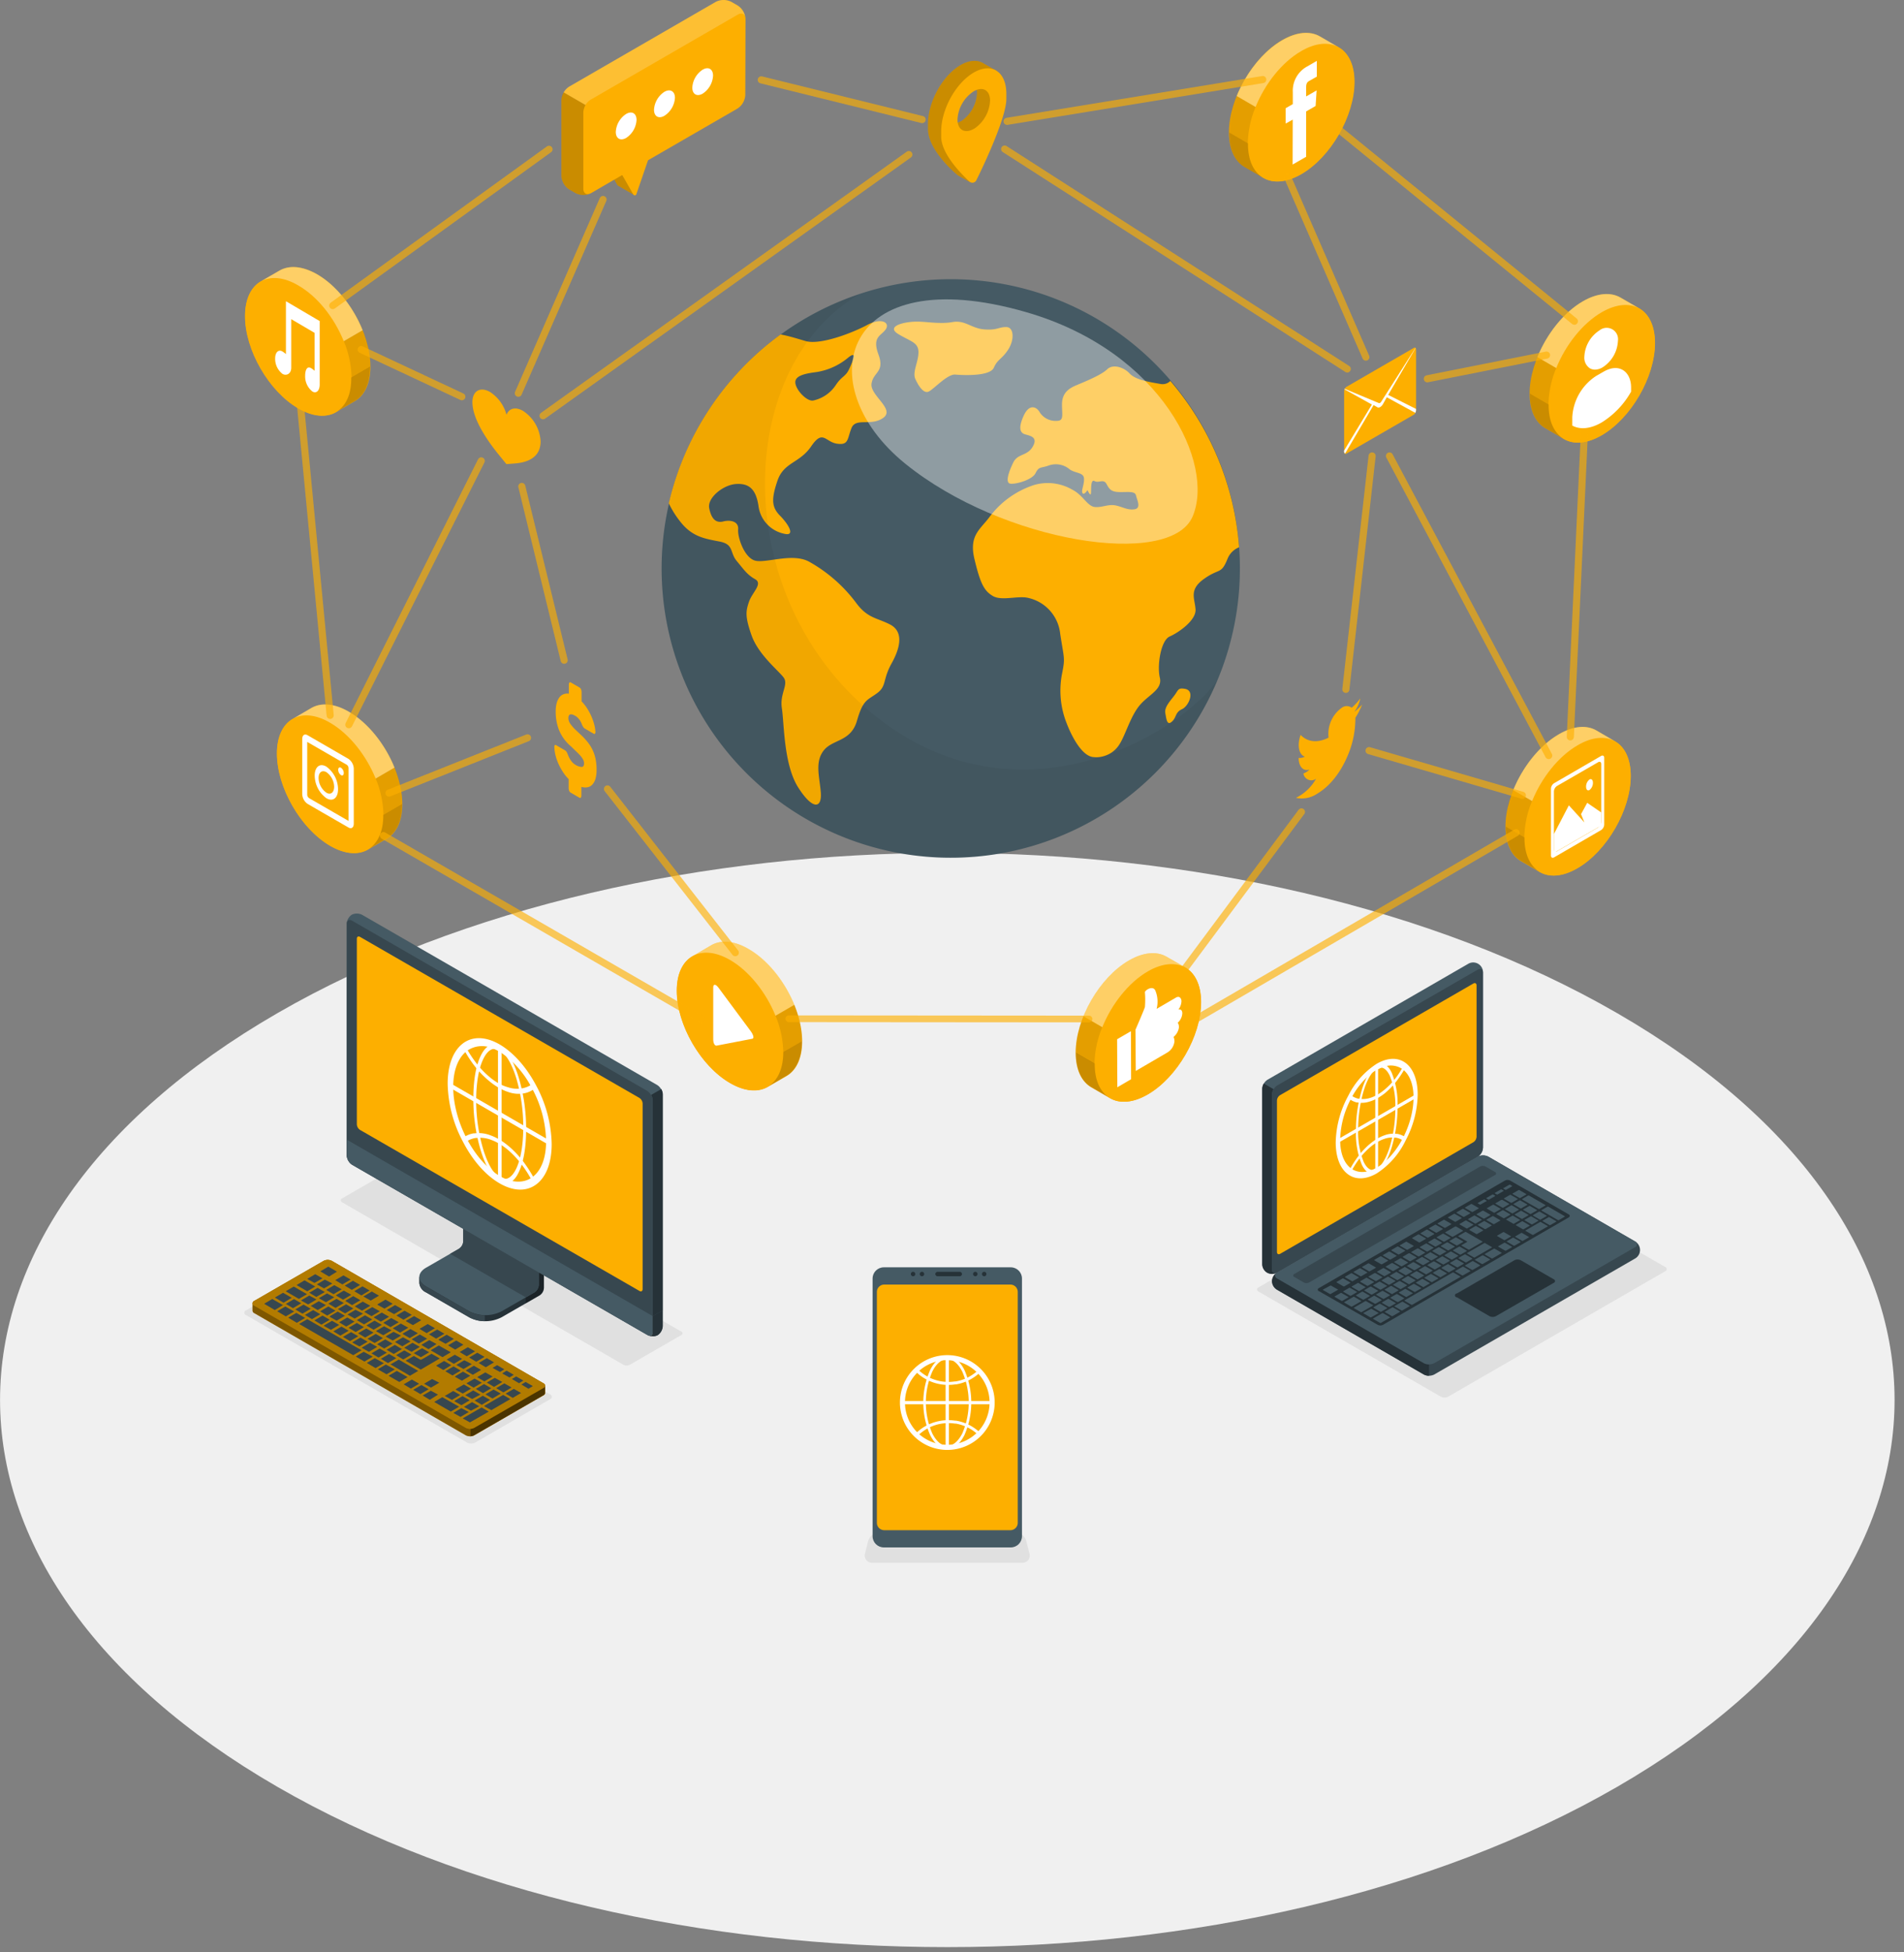 <svg width="201" height="206" fill="none" xmlns="http://www.w3.org/2000/svg"><rect width="100%" height="100%" fill="#808080" stroke="none"/><path d="M29.292 188.56c-39.05-22.548-39.05-59.103 0-81.65 39.052-22.547 102.368-22.547 141.423 0 39.056 22.547 39.052 59.102 0 81.65-39.051 22.547-102.371 22.547-141.423 0Z" fill="#F0F0F0"/><path d="M107.897 164.911H92.099a.766.766 0 0 1-.802-.63.766.766 0 0 1 .025-.368l.32-1.273a1.383 1.383 0 0 1 1.277-.994h14.157a1.38 1.38 0 0 1 1.273.994l.325 1.273a.765.765 0 0 1-.777.998ZM58.07 147.651l-7.893 4.571a.982.982 0 0 1-.883 0l-23.31-13.441a.266.266 0 0 1-.187-.255.267.267 0 0 1 .187-.255l7.897-4.57a.98.98 0 0 1 .883 0l23.314 13.441a.271.271 0 0 1-.008.509ZM175.791 134.148l-22.912 13.236a.856.856 0 0 1-.776 0l-19.241-11.088c-.217-.128-.217-.325 0-.448l22.912-13.236a.859.859 0 0 1 .776 0l19.241 11.088a.238.238 0 0 1 .113.361.238.238 0 0 1-.113.087ZM66.495 144.013l5.388-3.109a.21.21 0 0 0 0-.411l-29.696-17.146a.782.782 0 0 0-.685 0l-5.389 3.113c-.193.107-.193.288 0 .411l29.692 17.142a.752.752 0 0 0 .69 0Z" fill="#E0E0E0"/><path d="M128.71 48.645a30.53 30.53 0 0 1-29.666 41.839 30.525 30.525 0 1 1 29.666-41.84Z" fill="#455A64"/><path d="M96.713 33.938c-1.396.025-3.187.518-1.89 1.31 1.299.793 2.124.87 2.137 1.898.012 1.026-.662 2.11-.333 2.841.328.731.875 1.581 1.408 1.335.534-.246 1.984-1.869 2.814-1.794.829.073 3.655.2 4.065-.723.411-.924.822-.863 1.503-1.89.682-1.026.641-2.394-.184-2.402-.826-.008-.937.35-2.317.247-1.38-.103-2.02-1.01-3.363-.773-1.343.239-2.81-.065-3.84-.049ZM91.525 34.304c-1.58.846-4.928 2.123-6.46 1.692-.767-.218-1.68-.522-2.653-.702A30.6 30.6 0 0 0 70.606 53.12c.368.767.831 1.485 1.38 2.136 1.207 1.416 2.463 1.597 3.987 1.893 1.524.296 1.051 1.158 1.803 2.053.751.896 1.076 1.43 1.934 1.914.859.485-.304 1.392-.64 2.382-.337.99-.436 1.544.27 3.548.707 2.004 2.752 3.639 3.36 4.415.608.776-.41 1.68-.16 3.285.25 1.606.18 5.951 1.741 8.378 1.56 2.427 2.497 2.148 2.37.51-.128-1.64-.653-3.187.291-4.42.945-1.231 2.875-.903 3.524-3.153s1.072-2.14 2.115-2.904c1.043-.764.575-1.42 1.544-3.158.97-1.737 1.252-3.376-.18-4.107-1.434-.73-2.378-.64-3.61-2.332a15.778 15.778 0 0 0-4.929-4.292c-1.774-.961-4.591.214-5.716-.115-1.126-.329-1.84-2.464-1.766-3.285.074-.822-.764-1.044-1.573-.842-.81.201-1.26-.312-1.483-1.397-.221-1.084 1.462-2.464 2.83-2.554 1.367-.09 2.098.53 2.37 2.292a3.428 3.428 0 0 0 2.698 2.952c1.26.317.472-.993-.411-1.889-.883-.895-.957-1.712-.283-3.696.673-1.983 2.332-1.827 3.568-3.643 1.236-1.815 1.475-.451 2.723-.27 1.249.18 1.064-.493 1.524-1.643.46-1.15 2.053-.156 3.35-1.08 1.299-.924-1.416-2.366-1.231-3.614.185-1.249 1.42-1.204.73-3.076-.69-1.873.264-1.943.757-2.641.492-.698-.382-1.31-1.968-.464Zm-1.848 4.567c-.41.924-.764.747-1.441 1.757a3.82 3.82 0 0 1-2.415 1.643c-.682.082-1.803-1.13-1.86-1.88-.058-.752 1.022-.974 2.246-1.13 1.25-.2 2.422-.74 3.384-1.565.879-.673.501.255.086 1.175ZM130.801 57.668v.086a2.162 2.162 0 0 0-1.207 1.2c-.694 1.704-.821.956-2.464 2.115-1.643 1.158-1.006 2.053-.92 3.223.086 1.17-1.799 2.465-2.731 2.875-.932.41-1.347 3.056-1.039 4.341.308 1.285-1.232 1.807-2.177 2.978-.944 1.17-1.478 3.133-2.094 4.073a2.876 2.876 0 0 1-2.846 1.319c-1.117-.19-2.152-2.054-2.752-3.639a9.322 9.322 0 0 1-.46-5.113c.35-1.741.226-1.523-.188-4.242a4.34 4.34 0 0 0-3.38-3.79c-1.052-.264-2.789.348-3.725-.198-.937-.546-1.335-1.339-1.947-3.897-.612-2.559.657-3.142 1.643-4.518a9.542 9.542 0 0 1 4.69-3.314 5.163 5.163 0 0 1 4.016.518c1.072.533 1.577 1.733 2.341 1.815.764.082 1.417-.316 2.181-.169.764.148 1.277.522 2.02.411.744-.11.271-.981.165-1.454-.107-.472-.781-.353-1.676-.361-.895-.008-1.117-.25-1.433-.846-.316-.596-.822-.07-1.261-.312-.439-.242-.349.85-.386 1.273-.037.423-.366-.325-.366-.325s-.369.58-.529.313c-.16-.267.209-.904.156-1.561-.054-.657-.998-.501-1.59-1.006a2.258 2.258 0 0 0-2.217-.308c-.822.267-.953.074-1.31.784-.358.71-2.111 1.191-2.666 1.097-.554-.095-.164-1.232.313-2.218.476-.985 1.457-.665 2.053-1.671.595-1.006-.226-1.15-.789-1.31-.562-.16-.739-.703-.152-1.984.588-1.281 1.368-.928 1.692-.337a1.981 1.981 0 0 0 1.787.895c.751 0 .575-.521.558-1.642-.016-1.121.489-1.684 1.487-2.103.998-.419 2.665-1.096 3.285-1.696.621-.6 1.771-.205 2.366.44.595.644 1.922.882 3.314 1.117a1.148 1.148 0 0 0 .986-.325 30.392 30.392 0 0 1 7.252 17.466ZM125.087 72.689c-.743-.127-.677.12-1.113.702-.435.583-1.071 1.232-.956 1.856.115.625.172 1.36.685.912.514-.447.337-.99 1.068-1.318.731-.329 1.429-1.963.316-2.152Z" fill="#FDAF00"/><path d="M108.321 32.937c-19.438-5.614-23.068 7.638-12.764 15.987 10.304 8.35 27.959 11.089 30.337 5.598 2.377-5.49-3.122-17.417-17.573-21.585Z" fill="#fff" style="mix-blend-mode:soft-light" opacity=".4"/><path d="M92.092 75.297c-15.109-12.394-14.637-36.46-1.396-44.238-.559.188-1.117.386-1.672.607A30.522 30.522 0 1 0 128.52 71.79c-4.267 5.901-21.331 15.876-36.427 3.507Z" fill="#000" style="mix-blend-mode:multiply" opacity=".05"/><path d="M171.078 31.404c-1.018-.591-2.427-.505-3.979.39-3.105 1.795-5.622 6.16-5.622 9.742 0 1.798.632 3.063 1.642 3.646l1.98 1.15c1.018.587 2.423.505 3.975-.41 3.109-1.791 5.626-6.16 5.626-9.742 0-1.79-.628-3.051-1.642-3.638" fill="#FDAF00"/><path d="M169.091 32.947c-3.105 1.795-5.622 6.16-5.622 9.746 0 3.585 2.517 5.039 5.622 3.244 3.105-1.795 5.63-6.16 5.626-9.741-.004-3.581-2.521-5.04-5.626-3.249Z" fill="#FDAF00"/><path d="M172.194 40.908v.411a9.018 9.018 0 0 1-3.105 3.253c-1.207.698-2.304.772-3.105.328v-.846a5.53 5.53 0 0 1 2.53-4.386l.822-.472c.726-.41 1.429-.472 1.979-.152.55.32.879 1.002.879 1.864Z" fill="#FDAF00"/><path opacity=".4" d="m171.077 31.404 1.992 1.154c-1.018-.591-2.423-.505-3.979.39-2.033 1.179-3.816 3.454-4.801 5.894l-1.996-1.159c.99-2.439 2.772-4.714 4.805-5.889 1.552-.895 2.961-.981 3.979-.39Z" fill="#fff"/><path opacity=".2" d="m165.04 46.287-1.905-1.105c-1.027-.583-1.643-1.848-1.643-3.647l1.992 1.158c-.016 1.746.579 2.99 1.556 3.594Z" fill="#000"/><path opacity=".1" d="m162.294 37.684 1.996 1.158a10.416 10.416 0 0 0-.822 3.852l-1.991-1.158c.027-1.324.304-2.631.817-3.852Z" fill="#000"/><path d="M168.385 39.007a1.087 1.087 0 0 1-.542-.14 1.33 1.33 0 0 1-.587-1.232 3.49 3.49 0 0 1 1.609-2.78 1.201 1.201 0 0 1 1.935 1.121 3.5 3.5 0 0 1-1.606 2.78c-.243.153-.522.24-.809.25ZM171.311 39.043c-.55-.32-1.232-.263-1.979.152l-.822.472a5.534 5.534 0 0 0-2.53 4.386v.855c.801.443 1.898.37 3.105-.329a9.009 9.009 0 0 0 3.105-3.252v-.411c.004-.87-.325-1.548-.879-1.873Z" fill="#fff"/><path d="M142.209 79.88c.584-1.3.882-2.71.875-4.135.285-.443.524-.914.714-1.405-.245.288-.52.548-.821.776.305-.425.519-.909.628-1.42a5.43 5.43 0 0 1-.912.989.871.871 0 0 0-1.043 0 3.394 3.394 0 0 0-1.396 3.154c-1.191.608-2.246.456-2.953-.291-.378 1.075-.197 2.094.444 2.295-.197.113-.424.16-.649.136 0 .89.46 1.445 1.146 1.232a1.781 1.781 0 0 1-.645.41.846.846 0 0 0 1.339.555 4.966 4.966 0 0 1-2.124 2.016 2.878 2.878 0 0 0 2.198-.41c1.416-.822 2.505-2.296 3.199-3.898M32.868 74.71c1.019-.588 2.423-.506 3.98.41 3.105 1.795 5.622 6.16 5.622 9.746 0 1.798-.637 3.06-1.643 3.642l-1.983 1.15c-1.015.587-2.423.505-3.976-.39-3.105-1.795-5.622-6.16-5.622-9.745 0-1.79.628-3.052 1.643-3.639" fill="#FDAF00"/><path d="M34.853 76.258c3.104 1.794 5.626 6.16 5.626 9.741 0 3.581-2.522 5.039-5.626 3.249-3.105-1.791-5.627-6.16-5.623-9.746.005-3.585 2.522-5.027 5.623-3.244Z" fill="#FDAF00"/><path d="M34.455 80.9c-.69-.411-1.232.024-1.232.944a2.99 2.99 0 0 0 1.232 2.386c.69.41 1.232-.025 1.232-.945a2.99 2.99 0 0 0-1.232-2.386Zm0 2.747a1.942 1.942 0 0 1-.822-1.553c0-.595.362-.87.822-.612a1.948 1.948 0 0 1 .821 1.549c-.008.6-.374.89-.821.616ZM36.29 81.573c0 .217-.131.316-.291.222a.693.693 0 0 1-.296-.559c0-.214.131-.312.296-.218a.694.694 0 0 1 .291.555Z" fill="#fff"/><path d="m36.793 80.085-4.332-2.505c-.308-.177-.555 0-.555.41v5.779a1.319 1.319 0 0 0 .555 1.055l1.552.9 1.29.743 1.49.858c.304.177.555 0 .555-.41V81.14a1.322 1.322 0 0 0-.555-1.055Zm0 6.542-4.14-2.39a.451.451 0 0 1-.221-.386v-5.56l4.14 2.39a.44.44 0 0 1 .221.386v5.56Z" fill="#fff"/><path opacity=".4" d="m32.87 74.71-1.991 1.154c1.018-.588 2.423-.505 3.975.41 2.033 1.175 3.816 3.45 4.805 5.89l1.992-1.159c-.986-2.435-2.768-4.714-4.8-5.889-1.557-.911-2.97-.993-3.98-.406Z" fill="#fff"/><path opacity=".2" d="m38.906 89.597 1.906-1.109c1.022-.583 1.643-1.844 1.643-3.642L40.463 86c.012 1.75-.588 2.99-1.557 3.597Z" fill="#000"/><path opacity=".1" d="m41.648 80.988-1.992 1.158A10.43 10.43 0 0 1 40.478 86l1.991-1.154a10.435 10.435 0 0 0-.821-3.857Z" fill="#000"/><path d="M139.336 3.84c-1.014-.592-2.423-.505-3.975.39-3.109 1.794-5.627 6.16-5.627 9.741 0 1.803.637 3.064 1.643 3.647l1.984 1.15c1.018.587 2.423.505 3.975-.39 3.105-1.795 5.626-6.16 5.626-9.746 0-1.79-.632-3.051-1.642-3.638" fill="#FDAF00"/><path d="M137.368 5.4c-3.104 1.795-5.622 6.16-5.622 9.741 0 3.581 2.501 5.04 5.622 3.249 3.121-1.79 5.627-6.16 5.627-9.746 0-3.585-2.538-5.039-5.627-3.244Z" fill="#FDAF00"/><path opacity=".4" d="m139.335 3.84 1.996 1.153c-1.019-.587-2.427-.505-3.98.41-2.032 1.175-3.815 3.45-4.805 5.89l-1.991-1.158c.989-2.435 2.768-4.715 4.805-5.89 1.552-.899 2.961-.985 3.975-.406Z" fill="#fff"/><path opacity=".2" d="m133.302 18.738-1.909-1.109c-1.023-.583-1.643-1.844-1.643-3.643l1.996 1.154c-.017 1.75.583 2.99 1.556 3.598Z" fill="#000"/><path opacity=".1" d="m130.556 10.13 1.992 1.159a10.521 10.521 0 0 0-.822 3.852l-1.996-1.154a10.44 10.44 0 0 1 .826-3.856Z" fill="#000"/><path d="m136.458 17.364 1.429-.821v-4.784l.998-.575.106-1.643-1.104.636V9.25c0-.378.057-.558.332-.714l.793-.448V6.424l-.99.575a2.908 2.908 0 0 0-1.544 2.714v1.274l-.751.43v1.619l.743-.41-.012 4.738Z" fill="#fff"/><path d="M123.156 100.961c-1.014-.592-2.423-.505-3.975.39-3.109 1.795-5.626 6.16-5.626 9.741 0 1.803.636 3.064 1.642 3.647l1.984 1.15c1.018.587 2.423.505 3.975-.411 3.105-1.79 5.627-6.16 5.627-9.741 0-1.791-.633-3.051-1.643-3.639" fill="#FDAF00"/><path d="M121.173 102.509c-3.105 1.79-5.622 6.16-5.622 9.741 0 3.581 2.517 5.039 5.622 3.244 3.105-1.795 5.626-6.16 5.626-9.741 0-3.581-2.521-5.039-5.626-3.244Z" fill="#FDAF00"/><path opacity=".4" d="m123.155 100.961 1.996 1.154c-1.018-.587-2.427-.505-3.979.39-2.033 1.179-3.815 3.454-4.805 5.893l-1.996-1.158c.99-2.439 2.768-4.715 4.805-5.889 1.556-.895 2.965-.982 3.979-.39Z" fill="#fff"/><path opacity=".2" d="m117.123 115.844-1.91-1.121c-1.023-.583-1.643-1.844-1.643-3.647l1.996 1.158c-.016 1.766.583 3.006 1.557 3.61Z" fill="#000"/><path opacity=".1" d="m114.372 107.24 1.992 1.158a10.482 10.482 0 0 0-.821 3.853l-1.992-1.159c.026-1.324.305-2.632.821-3.852Z" fill="#000"/><path d="M119.867 108.666s.912-2.095.998-2.398a9.247 9.247 0 0 0 0-1.561c0-.201.821-.76 1.097-.185.257.614.306 1.295.139 1.939l2.021-1.179c.41-.251.603.103.603.378a1.522 1.522 0 0 1-.324.87s.411-.123.411.411a1.433 1.433 0 0 1-.489.99s.131.102.136.48a1.61 1.61 0 0 1-.567 1.011c.061.151.092.313.09.476a1.545 1.545 0 0 1-.739 1.162l-3.343 1.951-.033-4.345ZM117.954 114.734l1.454-.85-.02-5.064-1.458.846.024 5.068Z" fill="#fff"/><path d="m53.46 48.976.928-.073c1.233-.1 2.682-.58 2.682-2.329a4.106 4.106 0 0 0-1.856-3.216c-.8-.46-1.483-.27-1.745.411a4.107 4.107 0 0 0-1.742-2.407c-1.026-.59-1.856-.11-1.856 1.072 0 1.717 1.45 3.885 2.665 5.405l.924 1.137ZM75.08 99.75c1.018-.587 2.422-.505 3.979.411 3.104 1.795 5.622 6.16 5.622 9.741 0 1.799-.637 3.06-1.643 3.647l-1.983 1.15c-1.015.587-2.423.501-3.976-.411-3.104-1.794-5.622-6.16-5.622-9.741 0-1.794.628-3.051 1.643-3.638" fill="#FDAF00"/><path d="M77.064 101.298c3.108 1.794 5.626 6.16 5.626 9.741 0 3.581-2.522 5.043-5.626 3.248-3.105-1.794-5.627-6.16-5.623-9.741.004-3.581 2.522-5.018 5.623-3.248Z" fill="#FDAF00"/><path opacity=".4" d="m75.082 99.75-1.992 1.158c1.018-.592 2.423-.505 3.975.39 2.033 1.175 3.815 3.454 4.805 5.889l1.992-1.154c-.986-2.439-2.752-4.714-4.805-5.889-1.552-.9-2.957-.982-3.975-.394Z" fill="#fff"/><path opacity=".2" d="m81.11 114.636 1.905-1.104c1.022-.588 1.643-1.848 1.643-3.647l-1.968 1.141c-.004 1.762-.603 3.007-1.58 3.61Z" fill="#000"/><path opacity=".1" d="m83.859 106.033-1.992 1.154a10.43 10.43 0 0 1 .822 3.852l1.991-1.158a10.432 10.432 0 0 0-.821-3.848Z" fill="#000"/><path d="M75.293 104.221v5.45c0 .41.16.706.361.669l3.775-.727c.197-.041.114-.411-.194-.821l-3.388-4.567c-.308-.407-.554-.411-.554-.004Z" fill="#fff"/><path d="M29.501 28.555c1.019-.592 2.423-.506 3.98.39 3.104 1.794 5.622 6.16 5.622 9.741 0 1.803-.633 3.064-1.643 3.647l-1.98 1.15c-1.018.587-2.422.505-3.979-.411-3.105-1.79-5.622-6.16-5.622-9.741 0-1.79.628-3.052 1.643-3.639" fill="#FDAF00"/><path d="M31.49 30.123c3.104 1.795 5.622 6.16 5.622 9.741 0 3.581-2.518 5.04-5.627 3.245-3.108-1.795-5.626-6.16-5.622-9.742.004-3.58 2.522-5.06 5.627-3.244Z" fill="#FDAF00"/><path opacity=".4" d="m29.503 28.554-1.991 1.158c1.018-.587 2.423-.505 3.975.41 2.054 1.175 3.82 3.45 4.805 5.89l1.992-1.158c-.986-2.46-2.76-4.731-4.813-5.91-1.544-.874-2.949-.981-3.967-.39Z" fill="#fff"/><path opacity=".2" d="m35.523 43.437 1.906-1.105c1.027-.583 1.643-1.844 1.643-3.647l-1.992 1.159c.033 1.75-.567 3.01-1.557 3.593Z" fill="#000"/><path opacity=".1" d="m38.28 34.834-1.99 1.158c.515 1.22.794 2.528.82 3.852l1.992-1.158a10.43 10.43 0 0 0-.821-3.852Z" fill="#000"/><path d="M30.185 31.787v5.585a1.926 1.926 0 0 0-.37-.283c-.41-.246-.768.086-.768.74a2.017 2.017 0 0 0 .768 1.621c.41.247.932 0 .932-.649v-5.12l2.465 1.445v4.008a2.109 2.109 0 0 0-.37-.283c-.41-.247-.628.16-.628.821a2.024 2.024 0 0 0 .767 1.643c.411.246.768-.086.768-.74v-6.693l-3.564-2.095Z" fill="#fff"/><path d="M168.527 77.08c-1.018-.587-2.427-.504-3.979.411-3.105 1.795-5.622 6.16-5.622 9.742 0 1.798.632 3.06 1.642 3.646l1.98 1.15c1.018.588 2.423.501 3.975-.41 3.109-1.795 5.627-6.16 5.627-9.742 0-1.794-.629-3.051-1.643-3.638" fill="#FDAF00"/><path d="M166.528 78.629c-3.104 1.795-5.622 6.16-5.622 9.741 0 3.581 2.518 5.043 5.622 3.249 3.105-1.795 5.631-6.16 5.627-9.742-.004-3.58-2.51-5.039-5.627-3.248Z" fill="#FDAF00"/><path opacity=".4" d="m168.527 77.08 1.991 1.158c-1.018-.591-2.423-.505-3.979.411-2.033 1.175-3.815 3.454-4.801 5.89l-1.996-1.155c.99-2.44 2.772-4.714 4.805-5.889 1.569-.92 2.961-1.002 3.98-.415Z" fill="#fff"/><path opacity=".2" d="m162.49 91.968-1.906-1.104c-1.027-.588-1.643-1.848-1.643-3.647l1.992 1.158c-.016 1.745.583 2.99 1.557 3.593Z" fill="#000"/><path opacity=".1" d="m159.743 83.363 1.996 1.154a10.416 10.416 0 0 0-.821 3.852l-1.992-1.162c.028-1.321.305-2.625.817-3.844Z" fill="#000"/><path d="M163.73 83.215v7.064c0 .213.148.3.333.193l4.957-2.875a.734.734 0 0 0 .333-.575v-7.055c0-.21-.148-.296-.333-.193l-4.957 2.874a.725.725 0 0 0-.333.567Zm4.978 4.107-4.333 2.505c-.185.103-.332 0-.332-.193v-6.123a.727.727 0 0 1 .332-.575l4.333-2.501c.185-.107.333-.02.333.189v6.107a.73.73 0 0 1-.333.575v.016Z" fill="#fff"/><path d="M164.043 90v-1.988l1.577-3.026 1.639 1.798-.354-.87.653-1.195 1.483 1.018v1.38L164.043 90ZM167.799 82.255c.197-.115.362.04.362.349a.97.97 0 0 1-.362.764c-.201.115-.361-.041-.361-.35a.952.952 0 0 1 .361-.764Z" fill="#fff"/><path d="m66.932 20.567-1.112-2.09.915-2.58v-1.58l-2.739 1.58v1.577l1.179 2.054a.169.169 0 0 0 .082.07l1.675.969Z" fill="#FDAF00"/><path opacity=".2" d="m66.932 20.567-1.112-2.09.915-2.58v-1.58l-2.739 1.58v1.577l1.179 2.054a.169.169 0 0 0 .082.07l1.675.969Z" fill="#000"/><path d="M78.703 2.004A1.822 1.822 0 0 0 77.88.583l-.669-.386a1.81 1.81 0 0 0-1.643 0L60.091 9.142a1.806 1.806 0 0 0-.822 1.42v8.005a1.81 1.81 0 0 0 .822 1.425l.67.386a1.827 1.827 0 0 0 1.642 0l3.285-1.906 1.175 2.053a.173.173 0 0 0 .26.054.173.173 0 0 0 .056-.082l1.232-3.585 9.446-5.458a1.823 1.823 0 0 0 .821-1.421l.025-8.03Z" fill="#FDAF00"/><path opacity=".2" d="M59.27 18.566a1.81 1.81 0 0 0 .82 1.425l.67.386a1.849 1.849 0 0 0 1.5.066c-.387.143-.682-.074-.682-.543v-8.004c.008-.29.091-.573.242-.821L59.512 9.74a1.644 1.644 0 0 0-.242.822v8.004Z" fill="#000"/><path opacity=".2" d="M78.674 1.787c-.094-.349-.41-.46-.792-.242l-15.483 8.949c-.246.142-.45.348-.591.595L59.5 9.754a1.7 1.7 0 0 1 .58-.612L75.557.198a1.836 1.836 0 0 1 1.642 0l.67.386a1.803 1.803 0 0 1 .804 1.203Z" fill="#fff"/><path d="M66.104 12.024a2.414 2.414 0 0 0-1.096 1.898c0 .698.489.981 1.096.632a2.422 2.422 0 0 0 1.093-1.897c0-.698-.489-.982-1.093-.633ZM70.14 9.688a2.427 2.427 0 0 0-1.097 1.898c0 .698.493.981 1.096.632a2.428 2.428 0 0 0 1.113-1.897c0-.698-.509-.982-1.112-.633ZM74.182 7.35a2.414 2.414 0 0 0-1.096 1.898c0 .698.489.982 1.096.632a2.423 2.423 0 0 0 1.093-1.897c0-.698-.489-.981-1.093-.632Z" fill="#fff"/><path d="m142.141 47.869 7.109-4.107a.597.597 0 0 0 .242-.472V36.9c0-.18-.106-.263-.242-.185l-7.109 4.107a.597.597 0 0 0-.179.205.603.603 0 0 0-.067.263v6.398c-.008.177.111.26.246.181Z" fill="#FDAF00"/><path d="M141.887 47.685v-.127l2.94-4.871-2.899-1.606a.205.205 0 0 1 .02-.053l3.614 1.507c.074.033.173-.025.251-.148l3.61-5.667a.048.048 0 0 1 .02 0l-2.895 4.953 2.936 1.478v.123a.645.645 0 0 1-.074.292l-3.01-1.643-.411.731c-.172.288-.41.41-.57.329l-.411-.238-3.006 5.108a.227.227 0 0 1-.115-.168Z" fill="#fff"/><path d="M61.395 74.011c.222.229.42.479.591.748.174.274.326.56.456.858.121.28.22.568.296.862.067.25.107.506.119.764a.254.254 0 0 1-.05.173.078.078 0 0 1-.106.025l-.949-.55a.476.476 0 0 1-.164-.149 1.53 1.53 0 0 1-.127-.226l-.07-.168a1.757 1.757 0 0 0-.353-.558 1.23 1.23 0 0 0-.317-.255 1.518 1.518 0 0 0-.266-.123.452.452 0 0 0-.226-.025.222.222 0 0 0-.16.107.526.526 0 0 0-.062.287.96.96 0 0 0 .07.362c.059.135.138.261.234.373.125.164.262.317.41.46.181.173.411.386.67.633.25.236.483.491.694.764a4.13 4.13 0 0 1 .797 1.766 5.8 5.8 0 0 1 .098 1.109c.005.313-.034.625-.115.928a1.577 1.577 0 0 1-.328.611.924.924 0 0 1-.51.288 1.388 1.388 0 0 1-.653-.041v.916a.328.328 0 0 1-.057.21.094.094 0 0 1-.14.024l-.948-.55a.37.37 0 0 1-.14-.181.738.738 0 0 1-.057-.28v-.956a4.414 4.414 0 0 1-.608-.76 6.305 6.305 0 0 1-.48-.879 5.372 5.372 0 0 1-.309-.907 4.154 4.154 0 0 1-.115-.859.28.28 0 0 1 .045-.172.082.082 0 0 1 .107-.025l.953.55a.582.582 0 0 1 .16.136c.043.066.081.134.115.205 0 .045.05.115.086.218.045.113.097.223.156.328.07.126.153.245.247.354.102.122.226.225.365.303.193.127.415.203.645.222.172 0 .259-.127.259-.386a.843.843 0 0 0-.095-.378 2.461 2.461 0 0 0-.283-.41 7.524 7.524 0 0 0-.485-.493c-.197-.185-.41-.41-.694-.657a4.477 4.477 0 0 1-1.092-1.581 5.272 5.272 0 0 1-.345-1.971 3.313 3.313 0 0 1 .094-.822 1.87 1.87 0 0 1 .275-.612.978.978 0 0 1 .436-.353c.184-.075.386-.098.583-.066v-.952a.34.34 0 0 1 .057-.214.103.103 0 0 1 .14-.025l.949.55c.064.046.113.11.14.185.036.088.056.181.057.276v.99ZM105.18 7.458l-1.31-.743c-.62-.41-1.486-.41-2.464.152-1.901 1.097-3.437 3.88-3.437 6.218v.53c0 2.336 3.141 4.878 3.141 4.878l1.286.727s-.772-.879-.686-1.06c.821-1.728 3.133-6.607 3.133-8.513v-.534a4.191 4.191 0 0 0-.147-1.141l.147.086.337-.6Zm-3.753 5.34c-.949.545-1.721.102-1.721-.995.513-.078 1.799-2.27 1.721-2.977.948-.546 1.716-.103 1.716.994a3.805 3.805 0 0 1-1.716 2.998v-.02Z" fill="#FDAF00"/><path opacity=".2" d="m105.18 7.458-1.31-.743c-.62-.41-1.486-.41-2.464.152-1.901 1.097-3.437 3.88-3.437 6.218v.53c0 2.336 3.141 4.878 3.141 4.878l1.286.727s-.772-.879-.686-1.06c.821-1.728 3.133-6.607 3.133-8.513v-.534a4.191 4.191 0 0 0-.147-1.141l.147.086.337-.6Zm-3.753 5.34c-.949.545-1.721.102-1.721-.995.513-.078 1.799-2.27 1.721-2.977.948-.546 1.716-.103 1.716.994a3.805 3.805 0 0 1-1.716 2.998v-.02Z" fill="#000"/><path d="M106.238 9.901c0-2.337-1.54-3.343-3.437-2.246-1.897 1.096-3.442 3.88-3.442 6.217v.534c0 1.799 2.054 3.885 2.978 4.752a.466.466 0 0 0 .595.029.47.47 0 0 0 .136-.165c.821-1.643 3.17-6.653 3.17-8.587V9.9Zm-3.437 3.696c-.953.55-1.721.107-1.721-.99a3.793 3.793 0 0 1 1.721-2.977c.949-.55 1.716-.107 1.716.99a3.788 3.788 0 0 1-1.716 2.99v-.013Z" fill="#FDAF00"/><g opacity=".8" stroke="#FDAF00" stroke-miterlimit="10" stroke-linecap="round"><path opacity=".8" d="m140.816 13.244 25.388 20.653M167.26 45.615l-1.487 32.144M163.493 79.73l-16.809-31.615M150.68 39.972l12.583-2.501M135.945 18.736l8.247 18.949M133.306 8.395l-26.99 4.41M106.059 15.729l36.168 23.207M144.85 48.115l-2.772 24.629M160.052 87.87l-34.501 20.081M144.527 79.21l16.185 4.711M137.39 85.676l-12.234 16.439M64.129 83.252l13.495 17.277M41.066 83.689l14.625-5.828M59.558 69.671l-4.472-18.34M50.804 48.633l-13.98 27.84M34.855 75.491l-3.183-33.26M40.48 88.178l33.606 19.404M54.719 41.498l8.944-20.447M80.363 8.428l16.986 4.189M57.959 15.754l-22.83 16.493M38.129 36.887l10.628 4.977M95.944 16.309 57.328 43.873" stroke-width=".75"/><path opacity=".8" d="m83.277 107.504 31.688.025" stroke-width=".71"/></g><path d="M134.285 135.196a1.2 1.2 0 0 0 .166.524c.096.159.228.293.384.392l15.475 8.932a1.222 1.222 0 0 0 1.1 0l21.171-12.221a1.038 1.038 0 0 0 .403-1.454 1.028 1.028 0 0 0-.403-.382l-15.47-8.932a1.236 1.236 0 0 0-1.105 0l-21.171 12.221a1.189 1.189 0 0 0-.55.92Z" fill="#37474F"/><path d="M150.86 143.98v1.195a1.134 1.134 0 0 1-.55-.132l-15.474-8.932a1.032 1.032 0 0 1-.054-1.799c-.25.177-.23.44.054.604l15.474 8.932c.169.09.359.135.55.132Z" fill="#263238"/><path d="M133.767 134.296a1.18 1.18 0 0 1-.517-.936V114.9a1.225 1.225 0 0 1 .55-.957l21.171-12.222a1.036 1.036 0 0 1 1.585.916v18.46a1.238 1.238 0 0 1-.55.957l-21.171 12.222a1.188 1.188 0 0 1-1.068.02Z" fill="#455A64"/><path d="M134.775 134.309a1.031 1.031 0 0 1-1.524-.949v-18.48a1.14 1.14 0 0 1 .16-.542l1.035.595a1.132 1.132 0 0 0-.16.542v18.481c0 .328.213.48.489.353Z" fill="#263238"/><path d="M134.285 115.496v18.481c0 .349.247.493.55.316l21.171-12.222a1.225 1.225 0 0 0 .55-.956v-18.477c0-.353-.246-.493-.55-.32l-21.171 12.222a1.237 1.237 0 0 0-.55.956Z" fill="#37474F"/><path d="m134.838 134.917 15.474 8.928a1.236 1.236 0 0 0 1.101 0l21.17-12.218a.335.335 0 0 0 .224-.32.339.339 0 0 0-.224-.32l-15.47-8.932a1.236 1.236 0 0 0-1.105 0l-21.17 12.221a.343.343 0 0 0-.163.516c.04.058.097.101.163.125Z" fill="#455A64"/><path d="m135.137 115.565 20.407-11.782c.185-.103.333 0 .333.193v15.979a.745.745 0 0 1-.333.575l-20.407 11.782c-.184.103-.332 0-.332-.193V116.14a.723.723 0 0 1 .332-.575Z" fill="#FDAF00"/><path d="m148.324 112.493-.053-.045c-.781-.587-1.82-.558-2.924.078a8.013 8.013 0 0 0-2.83 3.13l-.066.119-.032.061a10.17 10.17 0 0 0-1.212 4.608c0 1.474.411 2.616 1.212 3.207.8.592 1.823.563 2.928-.073a8.163 8.163 0 0 0 2.932-3.311 10.171 10.171 0 0 0 1.232-4.607c-.029-1.446-.439-2.579-1.187-3.167ZM146 123.015a4.828 4.828 0 0 1-.456.324l-.193.119-.189.103c-.148.076-.3.143-.456.201-1.918.694-3.388-.665-3.409-3.314v-.115a10.095 10.095 0 0 1 1.232-4.517l.066-.119a8.672 8.672 0 0 1 2.123-2.621c.146-.116.298-.225.456-.324l.189-.119.193-.103c.148-.076.3-.143.456-.201a2.276 2.276 0 0 1 2.209.23.805.805 0 0 1 .066.049c.694.559 1.125 1.61 1.134 3.035v.115c-.046 2.682-1.516 5.737-3.421 7.257Z" fill="#fff"/><path d="M145.336 123.824c-1.154.665-2.242.694-3.059.074-.817-.62-1.269-1.807-1.269-3.351a10.682 10.682 0 0 1 1.269-4.813l.033-.066.069-.127a8.435 8.435 0 0 1 2.957-3.286c1.154-.665 2.239-.694 3.056-.082l.057.041c.781.633 1.212 1.807 1.212 3.31a10.682 10.682 0 0 1-1.269 4.813 8.512 8.512 0 0 1-3.056 3.487Zm0-10.936-.18.111a5.612 5.612 0 0 0-.436.312 8.276 8.276 0 0 0-2.024 2.497l-.062.115a9.598 9.598 0 0 0-1.154 4.304v.11c0 2.506 1.388 3.836 3.253 3.163a4.326 4.326 0 0 0 .8-.403c.12-.074.292-.201.436-.312 1.864-1.478 3.232-4.386 3.252-6.916v-.111c0-1.314-.41-2.34-1.084-2.874l-.061-.05a2.16 2.16 0 0 0-2.107-.217c-.149.055-.294.12-.436.193l-.197.078Z" fill="#fff"/><path d="m148.394 112.362-.053-.041-.066-.05-.066.128-.065.115c-.225.411-.478.806-.756 1.183a.72.72 0 0 0-.074.098 7.72 7.72 0 0 1-1.199 1.232l-.086.066a5.727 5.727 0 0 1-.588.411c-.24.139-.495.254-.759.34l-.082.025a2.396 2.396 0 0 1-1.171.062h-.074a2.02 2.02 0 0 1-.706-.337l-.058-.045-.065-.058-.07.128c0 .036-.045.078-.066.123l-.07.127.066.053.058.046c.229.17.49.294.767.365h.079a2.58 2.58 0 0 0 1.252-.078l.086-.025c.286-.091.561-.212.822-.361.216-.125.424-.262.624-.411l.09-.069a8.024 8.024 0 0 0 1.282-1.323l.078-.107c.306-.405.581-.833.821-1.281.025-.037.045-.078.07-.123l.065-.127-.086-.066ZM148.391 120.025a2.105 2.105 0 0 0-.887-.374.508.508 0 0 0-.078 0c-.433-.053-.873 0-1.281.156l-.091.033a4.021 4.021 0 0 0-.624.3 5.568 5.568 0 0 0-.801.562l-.09.074a8.279 8.279 0 0 0-1.253 1.372l-.078.107c-.283.4-.54.818-.768 1.252v.021c-.02.033-.037.07-.057.107l-.082.123.07.049a.614.614 0 0 0 .065.049l.07.045.066-.131.057-.115c.211-.4.446-.785.707-1.154l.074-.103a7.88 7.88 0 0 1 1.17-1.285l.082-.07c.237-.2.491-.379.76-.534.188-.11.384-.205.587-.283l.086-.029a2.542 2.542 0 0 1 1.2-.144h.074c.27.049.528.154.755.308l.066.041.066.05.065-.123v-.021c0-.033.037-.07.054-.107l.086-.139-.07-.037Z" fill="#fff"/><path d="M146.91 113.179c-.411-.851-.974-1.13-1.569-.785-.596.345-1.158 1.269-1.573 2.6a14.94 14.94 0 0 0-.624 4.32 8.688 8.688 0 0 0 .624 3.602c.411.85.973 1.129 1.573.784.599-.345 1.154-1.269 1.569-2.599.418-1.404.629-2.861.624-4.325a8.695 8.695 0 0 0-.624-3.597Zm-1.569 10.168c-.518.3-1.002.037-1.376-.731a8.3 8.3 0 0 1-.587-3.417c-.006-1.39.192-2.774.587-4.107.374-1.199.858-2.02 1.376-2.316.517-.296.998-.037 1.371.731a8.318 8.318 0 0 1 .588 3.417 14.208 14.208 0 0 1-.588 4.107c-.373 1.178-.858 2-1.371 2.316Z" fill="#fff"/><path d="m149.439 115.492-8.213 4.735a.356.356 0 0 0-.14.279c0 .103.062.164.14.119l8.213-4.735a.362.362 0 0 0 .14-.279c0-.103-.062-.165-.14-.119Z" fill="#fff"/><path d="M145.483 123.438v-10.933c0-.102-.069-.143-.147-.098a.346.346 0 0 0-.152.271v10.932c0 .103.074.148.152.103a.36.36 0 0 0 .147-.275Z" fill="#fff"/><path d="m136.636 134.436 19.63-11.343a.61.61 0 0 1 .555 0l1.002.579a.168.168 0 0 1 .084.062.17.17 0 0 1-.084.259l-19.626 11.343a.628.628 0 0 1-.551 0l-1.002-.579a.178.178 0 0 1-.086-.059.177.177 0 0 1-.035-.099c0-.035.01-.07.03-.099a.165.165 0 0 1 .083-.064Z" fill="#37474F"/><path d="m139.221 135.931 19.65-11.351a.59.59 0 0 1 .551 0l6.18 3.568c.152.087.152.23 0 .321l-19.605 11.334a.6.6 0 0 1-.551 0l-6.205-3.552a.173.173 0 0 1-.089-.055.168.168 0 0 1-.038-.098.159.159 0 0 1 .026-.101.165.165 0 0 1 .081-.066Z" fill="#263238"/><path d="m156.837 129.693.616-.357c.025 0 .025-.041 0-.058l-.71-.41a.095.095 0 0 0-.049-.013.098.098 0 0 0-.05.013l-.616.353c-.024 0-.024.041 0 .057l.711.411a.12.12 0 0 0 .049.013.102.102 0 0 0 .049-.009Zm-1.232-1.413-.612.358c-.028 0-.024.037 0 .053l.711.411c.015.007.032.01.049.01a.124.124 0 0 0 .05-.01l.611-.357c.029 0 .025-.042 0-.054l-.714-.411a.106.106 0 0 0-.078-.004l-.017.004Zm-1.983 1.146-1.043.604c-.025 0-.025.041 0 .057l.71.411a.105.105 0 0 0 .049.013.106.106 0 0 0 .05-.013l1.043-.599c.024 0 .02-.042 0-.058l-.715-.411a.116.116 0 0 0-.078-.004h-.016Zm1.088-.628-.616.357c-.029 0-.025.041 0 .058l.711.41a.095.095 0 0 0 .049.013.095.095 0 0 0 .049-.013l.616-.353c.025 0 .025-.041 0-.057l-.714-.411a.11.11 0 0 0-.078-.004h-.017Zm-2.415 1.396-.616.353c-.024 0-.024.041 0 .058l.711.411c.015.007.032.01.049.01a.116.116 0 0 0 .049-.01l.616-.358c.025 0 .025-.041 0-.057l-.71-.411a.098.098 0 0 0-.042-.006.091.091 0 0 0-.04.01h-.017Zm-.899.518-.616.357c-.025 0-.025.037 0 .053l.71.411a.111.111 0 0 0 .05.012.104.104 0 0 0 .049-.012l.616-.357c.025 0 .025-.037 0-.054l-.71-.41a.099.099 0 0 0-.083 0h-.016Zm2.817 1.671.616-.357c.025 0 .025-.041 0-.054l-.71-.41a.106.106 0 0 0-.05-.012.104.104 0 0 0-.049.012l-.616.357c-.024 0-.024.037 0 .053l.711.411a.117.117 0 0 0 .098 0Zm-.899.518.616-.354c.029 0 .024-.041 0-.057l-.711-.411a.116.116 0 0 0-.049-.01.116.116 0 0 0-.049.01l-.616.358c-.025 0-.025.041 0 .057l.71.411a.1.1 0 0 0 .048.009.114.114 0 0 0 .047-.013h.004Zm-.9.521.616-.357c.029 0 .025-.041 0-.058l-.71-.41a.104.104 0 0 0-.049-.012.111.111 0 0 0-.05.012l-.616.353c-.024 0-.024.041 0 .057l.715.411a.116.116 0 0 0 .045.012.116.116 0 0 0 .045-.008h.004Zm-.899.518.616-.354c.029 0 .025-.041 0-.057l-.71-.411a.124.124 0 0 0-.099 0l-.612.358c-.029 0-.025.041 0 .057l.715.411a.104.104 0 0 0 .043.006c.015 0 .03-.004.043-.01h.004Zm4.427-3.729.616-.354c.025 0 .025-.041 0-.057l-.71-.411a.124.124 0 0 0-.099 0l-.616.358c-.025 0-.025.041 0 .057l.711.411a.106.106 0 0 0 .094-.004h.004Zm-.821 1.642 1.371-.792c.029 0 .025-.037 0-.054l-1.728-.998a.124.124 0 0 0-.05-.01.116.116 0 0 0-.049.01l-.711.411c-.024 0-.024.041 0 .058l.916.525c.029 0 .029.045 0 .058l-.571.328c-.024 0-.024.041 0 .058l.711.41a.104.104 0 0 0 .098.005l.013-.009Zm-4.604-.62-.616.353c-.025 0-.025.041 0 .058l.711.411a.104.104 0 0 0 .098 0l.616-.354c.025 0 .025-.041 0-.057l-.71-.411a.106.106 0 0 0-.05-.012.104.104 0 0 0-.049.012Zm-.899.518-.616.353c-.025 0-.025.041 0 .057l.71.411a.12.12 0 0 0 .049.011.125.125 0 0 0 .05-.011l.616-.357c.024 0 .024-.041 0-.058l-.711-.41a.115.115 0 0 0-.102.004h.004Zm-4.493 5.819a.104.104 0 0 0 .098 0l.616-.357c.025 0 .025-.037 0-.054l-.71-.41a.104.104 0 0 0-.049-.012.111.111 0 0 0-.05.012l-.616.357c-.024 0-.024.037 0 .053l.711.411Zm-2.698-1.667-.616.357c-.029 0-.025.041 0 .053l.71.411a.104.104 0 0 0 .049.012.106.106 0 0 0 .05-.012l.616-.357c.024 0 .024-.037 0-.054l-.715-.41a.096.096 0 0 0-.049-.014.096.096 0 0 0-.049.014h.004Zm1.445 1.232a.106.106 0 0 0 .05.012.104.104 0 0 0 .049-.012l.616-.354c.025 0 .025-.041 0-.057l-.711-.411a.116.116 0 0 0-.049-.01.116.116 0 0 0-.049.01l-.616.358c-.025 0-.025.041 0 .057l.71.407Zm2.842.764.612-.354c.029 0 .025-.041 0-.057l-.714-.411a.117.117 0 0 0-.099 0l-.612.357c-.029 0-.025.042 0 .058l.715.411a.134.134 0 0 0 .049.003.108.108 0 0 0 .045-.02l.004.013Zm-.998.517a.125.125 0 0 0 .05.011.12.12 0 0 0 .049-.011l.612-.357c.029 0 .024-.041 0-.058l-.715-.41a.095.095 0 0 0-.049-.013.095.095 0 0 0-.049.013l-.612.353c-.029 0-.025.041 0 .057l.714.415Zm-2.39-3.019-.616.354c-.029 0-.025.041 0 .057l.711.411a.117.117 0 0 0 .098 0l.612-.357c.029 0 .025-.042 0-.058l-.715-.411a.1.1 0 0 0-.094-.008l.004.012Zm4.489-2.603-.616.353c-.025 0-.025.041 0 .057l.71.411a.125.125 0 0 0 .05.011.12.12 0 0 0 .049-.011l.616-.357c.029 0 .025-.041 0-.058l-.711-.41a.093.093 0 0 0-.049-.011.104.104 0 0 0-.049.015Zm-3.598 2.053-.612.357c-.028 0-.024.042 0 .058l.715.411a.104.104 0 0 0 .049.012.111.111 0 0 0 .05-.012l.611-.354c.029 0 .025-.041 0-.057l-.714-.411a.118.118 0 0 0-.049-.012.122.122 0 0 0-.05.008Zm4.497-2.595-.616.357c-.024 0-.024.041 0 .057l.711.411a.105.105 0 0 0 .049.013.105.105 0 0 0 .049-.013l.616-.353c.025 0 .025-.041 0-.058l-.71-.41c-.017-.005-.034-.007-.051-.005a.12.12 0 0 0-.048.017v-.016Zm-1.799 1.039-.616.357c-.024 0-.024.041 0 .053l.715.411a.1.1 0 0 0 .094 0l.616-.357c.029 0 .025-.037 0-.054l-.71-.41a.099.099 0 0 0-.051-.004.12.12 0 0 0-.048.02v-.016Zm-.915.538-.612.353c-.029 0-.025.041 0 .057l.714.411a.1.1 0 0 0 .095 0l.616-.353c.029 0 .024-.041 0-.058l-.711-.41a.1.1 0 0 0-.102 0Zm-.9.517-.612.353c-.028 0-.024.041 0 .058l.715.411c.015.007.032.01.049.01a.116.116 0 0 0 .049-.01l.612-.358c.029 0 .025-.041 0-.057l-.71-.411a.121.121 0 0 0-.086.004h-.017Zm4.6.633.612-.358c.029 0 .024-.041 0-.053l-.715-.411a.104.104 0 0 0-.098 0l-.612.358c-.029 0-.025.036 0 .053l.71.411a.117.117 0 0 0 .06.018.11.11 0 0 0 .059-.018h-.016Zm7.893-7.844-.612.353c-.029 0-.024.041 0 .057l.711.411a.105.105 0 0 0 .049.013.105.105 0 0 0 .049-.013l.612-.353c.029 0 .025-.041 0-.058l-.714-.41a.099.099 0 0 0-.079 0h-.016Zm-1.088.628-.612.353c-.029 0-.025.041 0 .058l.71.41a.108.108 0 0 0 .099 0l.612-.353c.029 0 .024-.041 0-.057l-.715-.411a.105.105 0 0 0-.078 0h-.016Zm1.987-1.15-.611.357c-.029 0-.025.041 0 .054l.714.41a.108.108 0 0 0 .099 0l.612-.353c.028 0 .024-.041 0-.057l-.715-.411a.12.12 0 0 0-.082.021l-.017-.021Zm-4.653 4.801.616-.357c.025 0 .025-.041 0-.054l-.71-.41a.104.104 0 0 0-.049-.012.111.111 0 0 0-.05.012l-.616.357c-.024 0-.024.037 0 .053l.711.411a.116.116 0 0 0 .115 0h-.017Zm5.651-5.318a.104.104 0 0 0-.098 0l-.612.353c-.029 0-.025.041 0 .057l.715.411a.117.117 0 0 0 .098 0l.612-.357c.029 0 .025-.041 0-.058l-.715-.406Zm-8.891 8.361.612-.353c.029 0 .025-.041 0-.058l-.71-.41a.096.096 0 0 0-.05-.013.095.095 0 0 0-.049.013l-.612.353c-.029 0-.024.041 0 .057l.715.411a.098.098 0 0 0 .055.016c.02 0 .039-.005.056-.016h-.017Zm11.023-6.365.616-.354c.029 0 .024-.041 0-.057l-.711-.411a.104.104 0 0 0-.098 0l-.616.353c-.025 0-.025.041 0 .058l.714.411a.102.102 0 0 0 .056.017c.02 0 .039-.006.055-.017h-.016Zm-1.914-.066.616-.357c.025 0 .025-.037 0-.054l-.71-.411a.126.126 0 0 0-.05-.012.118.118 0 0 0-.049.012l-.616.358c-.025 0-.025.037 0 .053l.711.411a.106.106 0 0 0 .114 0h-.016Zm.801-1.343a.105.105 0 0 0-.049-.013.106.106 0 0 0-.05.013l-.616.353c-.024 0-.024.041 0 .058l.711.41a.095.095 0 0 0 .049.013.095.095 0 0 0 .049-.013l.616-.353c.025 0 .025-.041 0-.057l-.71-.411Zm.189-.107 1.725.994a.104.104 0 0 0 .098 0l.616-.357c.029 0 .025-.037 0-.054l-1.725-.998a.116.116 0 0 0-.049-.01.116.116 0 0 0-.049.01l-.616.358c-.013.012-.013.041.016.057h-.016Zm-2.086 1.142-.616.357c-.025 0-.025.041 0 .058l.71.41a.095.095 0 0 0 .049.013.098.098 0 0 0 .05-.013l.616-.353c.024 0 .024-.041 0-.057l-.711-.411a.116.116 0 0 0-.082-.004h-.016Zm-6.768 3.909-.616.354c-.025 0-.025.041 0 .057l.71.411a.12.12 0 0 0 .049.011.125.125 0 0 0 .05-.011l.616-.357c.024 0 .024-.042 0-.058l-.711-.411a.095.095 0 0 0-.041-.006.117.117 0 0 0-.041.01h-.016Zm8.784-3.018a.105.105 0 0 0 .094 0l.616-.357c.029 0 .025-.041 0-.058l-.71-.41a.105.105 0 0 0-.049-.013.113.113 0 0 0-.05.013l-.611.353c-.029 0-.025.041 0 .057l.71.415Zm-7.885 2.497-.616.357c-.025 0-.025.041 0 .058l.71.41a.098.098 0 0 0 .05.013.095.095 0 0 0 .049-.013l.616-.353c.025 0 .025-.041 0-.057l-.71-.411a.119.119 0 0 0-.083-.004h-.016Zm-6.739 5.947a.104.104 0 0 0 .098 0l.616-.354c.025 0 .025-.041 0-.057l-.71-.411a.104.104 0 0 0-.049-.012.106.106 0 0 0-.05.012l-.616.353c-.024 0-.024.041 0 .058l.711.411Zm-1.351-1.274-.616.358c-.029 0-.025.037 0 .053l.71.411a.108.108 0 0 0 .099 0l.616-.358c.024 0 .024-.036 0-.053l-.711-.411a.115.115 0 0 0-.041-.008.115.115 0 0 0-.041.008h-.016Zm2.349.756.616-.353c.024 0 .024-.041 0-.058l-.711-.41a.117.117 0 0 0-.098 0l-.616.357c-.029 0-.025.041 0 .057l.71.411a.11.11 0 0 0 .058.016.103.103 0 0 0 .057-.02h-.016Zm.899-.517.616-.358c.025 0 .025-.041 0-.057l-.714-.411a.1.1 0 0 0-.095 0l-.616.353c-.029 0-.025.041 0 .058l.711.411a.11.11 0 0 0 .056.016.118.118 0 0 0 .059-.012h-.017Zm.899-.522.612-.353c.029 0 .025-.041 0-.058l-.714-.41a.112.112 0 0 0-.047-.011.113.113 0 0 0-.048.011l-.616.357c-.028 0-.024.041 0 .057l.711.411a.106.106 0 0 0 .119-.004h-.017Zm-3.211-.238-.616.353c-.029 0-.025.041 0 .058l.71.41a.11.11 0 0 0 .05.013.105.105 0 0 0 .049-.013l.616-.353c.025 0 .025-.041 0-.057l-.715-.411a.097.097 0 0 0-.094 0Zm.899-.522-.616.358c-.028 0-.024.041 0 .057l.711.411a.104.104 0 0 0 .098 0l.612-.353c.029 0 .025-.041 0-.058l-.714-.411a.12.12 0 0 0-.111 0l.02-.004Zm3.594-2.074-.616.354c-.025 0-.025.041 0 .057l.714.411a.1.1 0 0 0 .095 0l.616-.353c.029 0 .024-.042 0-.058l-.711-.411a.113.113 0 0 0-.06-.017.106.106 0 0 0-.059.021l.021-.004Zm-.92.542-.612.358c-.029 0-.025.037 0 .053l.715.411c.014.007.03.01.047.01a.11.11 0 0 0 .047-.01l.616-.357c.029 0 .025-.042 0-.054l-.71-.411a.118.118 0 0 0-.052-.013.114.114 0 0 0-.051.013Zm1.799-1.039-.616.358c-.025 0-.025.041 0 .057l.71.411a.12.12 0 0 0 .049.011.125.125 0 0 0 .05-.011l.616-.353c.028 0 .024-.041 0-.058l-.711-.41a.102.102 0 0 0-.046-.024.13.13 0 0 0-.052-.001v.02Zm-3.598 2.078-.612.354c-.029 0-.024.041 0 .057l.715.411a.117.117 0 0 0 .098 0l.612-.357c.029 0 .025-.042 0-.058l-.714-.411a.102.102 0 0 0-.099-.016v.02Zm.899-.521-.611.357c-.029 0-.025.041 0 .058l.714.41a.095.095 0 0 0 .049.013.096.096 0 0 0 .05-.013l.612-.353c.028 0 .024-.041 0-.057l-.711-.411a.115.115 0 0 0-.048-.024.114.114 0 0 0-.055-.001v.021Zm-.652 3.667.611-.357c.029 0 .025-.041 0-.053l-.71-.411a.104.104 0 0 0-.049-.012.111.111 0 0 0-.05.012l-.612.353c-.028 0-.024.041 0 .058l.715.41a.102.102 0 0 0 .049 0 .126.126 0 0 0 .046-.02v.02Zm-5.278-.534-.71-.41a.095.095 0 0 0-.049-.013.096.096 0 0 0-.05.013l-.616.353c-.028 0-.024.041 0 .057l.711.411a.104.104 0 0 0 .098 0l.616-.353c.029-.037.029-.062 0-.078v.02Zm1.347.411-.71-.411a.104.104 0 0 0-.049-.012.106.106 0 0 0-.05.012l-.948.547c-.025 0-.025.041 0 .057l.71.411a.104.104 0 0 0 .049.012.106.106 0 0 0 .05-.012l.948-.546c.029-.054.029-.078 0-.095v.037Zm-2.439-1.187-.711-.41a.117.117 0 0 0-.098 0l-.76.41c-.025 0 0 .041 0 .054l.715.41a.097.097 0 0 0 .094 0l.76-.435c.029-.029.029-.029 0-.066v.037Zm.579-.337a.117.117 0 0 0 .099 0l.616-.357c.024 0 .024-.041 0-.057l-.711-.411a.105.105 0 0 0-.049-.013.113.113 0 0 0-.05.013l-.616.353c-.024 0-.024.041 0 .058l.711.414Zm3.113 1.976-.711-.411a.104.104 0 0 0-.098 0l-1.183.682c-.029 0-.025.041 0 .057l.711.411a.104.104 0 0 0 .098 0l1.183-.682c.029-.053.029-.078 0-.094v.037Zm.591.821-.714-.411a.129.129 0 0 0-.048-.01.128.128 0 0 0-.047.01l-.768.415c-.024 0-.024.041 0 .054l.711.41a.104.104 0 0 0 .098 0l.76-.435c.037-.029.033-.029.008-.057v.024Zm2.982-6.669c.015.007.032.01.049.01a.116.116 0 0 0 .049-.01l.616-.358c.025 0 .025-.041 0-.053l-.71-.411a.108.108 0 0 0-.099 0l-.616.354c-.024 0-.024.041 0 .057l.711.411Zm-1.799 1.039c.015.007.032.01.049.01a.124.124 0 0 0 .05-.01l.616-.358c.024 0 .024-.041 0-.057l-.711-.411a.104.104 0 0 0-.098 0l-.616.354c-.025 0-.025.041 0 .057l.71.415Zm-3.992 2.279a.106.106 0 0 0 .05.013.105.105 0 0 0 .049-.013l.616-.353c.024 0 .024-.041 0-.058l-.711-.41a.117.117 0 0 0-.098 0l-.616.357c-.025 0-.025.041 0 .057l.71.407Zm4.887-2.821a.106.106 0 0 0 .05.012.104.104 0 0 0 .049-.012l.616-.353c.025 0 .025-.042 0-.058l-.711-.411a.116.116 0 0 0-.049-.01.116.116 0 0 0-.049.01l-.616.358c-.025 0-.025.041 0 .057l.71.407Zm-1.798 1.039c.015.007.032.01.049.01a.116.116 0 0 0 .049-.01l.616-.353c.025 0 .025-.042 0-.058l-.71-.411a.124.124 0 0 0-.099 0l-.616.358c-.025 0-.025.041 0 .057l.711.407Zm.209 5.174a.124.124 0 0 0-.099 0l-.944.551c-.029 0-.025.037 0 .053l.714.411a.111.111 0 0 0 .05.012.104.104 0 0 0 .049-.012l.945-.547c.024 0 .024-.041 0-.057l-.715-.411Zm-1.499-4.431a.105.105 0 0 0 .049.013.11.11 0 0 0 .05-.013l.616-.353c.024 0 .024-.041 0-.058l-.711-.41a.095.095 0 0 0-.049-.013.095.095 0 0 0-.049.013l-.616.353c-.025 0-.025.041 0 .057l.71.411Zm-.899.517a.104.104 0 0 0 .049.011.104.104 0 0 0 .049-.011l.616-.357c.025 0 .025-.041 0-.053l-.71-.411a.106.106 0 0 0-.05-.012.104.104 0 0 0-.049.012l-.616.357c-.025 0-.025.037 0 .054l.711.41Zm19.055-5.704a.104.104 0 0 0-.049-.012.111.111 0 0 0-.05.012l-1.515.875c-.025 0-.025.037 0 .053l.715.411a.097.097 0 0 0 .094 0l1.516-.875c.028 0 .024-.041 0-.057l-.711-.407Zm-1.988 1.15a.104.104 0 0 0-.098 0l-.616.357c-.025 0-.025.037 0 .054l.714.41a.1.1 0 0 0 .095 0l.616-.357c.029 0 .024-.037 0-.053l-.711-.411Zm-12.18 6.735.616-.353c.028 0 .024-.041 0-.057l-.711-.411a.104.104 0 0 0-.098 0l-.612.353c-.029 0-.025.041 0 .058l.714.41a.1.1 0 0 0 .095 0h-.004Zm10.386-5.696a.108.108 0 0 0-.099 0l-.612.353c-.029 0-.024.041 0 .058l.715.41a.117.117 0 0 0 .098 0l.612-.357c.029 0 .025-.041 0-.057l-.714-.407Zm4.686-2.702a.117.117 0 0 0-.099 0l-.616.357c-.025 0-.025.041 0 .058l.71.41a.098.098 0 0 0 .05.013.095.095 0 0 0 .049-.013l.616-.353c.025 0 .025-.041 0-.057l-.71-.415Zm1.609-.111-1.724-.998a.117.117 0 0 0-.099 0l-.616.353c-.029 0-.025.041 0 .058l1.725.998c.015.007.032.01.049.01a.116.116 0 0 0 .049-.01l.616-.358c.029-.016.029-.041 0-.057v.004Zm-9.655 4.751a.116.116 0 0 0-.049-.01.116.116 0 0 0-.049.01l-.756.44c-.024 0-.024.041 0 .057l.711.411a.104.104 0 0 0 .098 0l.756-.435c.029 0 .024-.041 0-.058l-.711-.415Zm2.271-1.314a.104.104 0 0 0-.098 0l-.945.547c-.024 0-.024.041 0 .057l.711.411a.104.104 0 0 0 .098 0l.945-.547c.029 0 .025-.041 0-.057l-.711-.411Zm-4.353 2.514a.117.117 0 0 0-.098 0l-5.064 2.924c-.025 0-.025.041 0 .057l.71.411a.111.111 0 0 0 .05.012.104.104 0 0 0 .049-.012l5.064-2.924c.028 0 .024-.041 0-.058l-.711-.41Zm-5.339 3.088a.105.105 0 0 0-.049-.013.105.105 0 0 0-.049.013l-.776.435c-.029 0-.025.041 0 .058l.71.41a.095.095 0 0 0 .049.013.096.096 0 0 0 .05-.013l.755-.435c.025 0 .025-.041 0-.057l-.69-.411Zm6.391-3.696a.11.11 0 0 0-.05-.013.105.105 0 0 0-.049.013l-.76.435c-.024 0-.024.041 0 .058l.711.41a.095.095 0 0 0 .049.013.095.095 0 0 0 .049-.013l.76-.435c.025 0 .025-.041 0-.057l-.71-.411Zm-7.43 4.291a.118.118 0 0 0-.049-.012.118.118 0 0 0-.049.012l-.76.44c-.025 0-.025.037 0 .053l.711.411a.104.104 0 0 0 .098 0l.76-.439c.025 0 .025-.037 0-.054l-.711-.411Zm9.512-5.494a.096.096 0 0 0-.05-.013.095.095 0 0 0-.049.013l-.76.435c-.024 0-.024.041 0 .057l.711.411a.117.117 0 0 0 .098 0l.76-.439c.025 0 .025-.041 0-.058l-.71-.406Zm3.215-1.857a.104.104 0 0 0-.098 0l-.612.353c-.029 0-.025.042 0 .058l.714.411a.1.1 0 0 0 .095 0l.616-.354c.029 0 .025-.041 0-.057l-.715-.411Zm1.972-1.429.616-.357c.024 0 .024-.041 0-.058l-.711-.41a.095.095 0 0 0-.049-.013.095.095 0 0 0-.049.013l-.616.353c-.025 0-.025.041 0 .057l.71.411a.115.115 0 0 0 .09.012l.009-.008Zm-4.021-.029.616-.353c.025 0 .025-.041 0-.057l-.71-.411a.11.11 0 0 0-.05-.013.105.105 0 0 0-.049.013l-.616.353c-.025 0-.025.041 0 .058l.71.41a.093.093 0 0 0 .045.015.122.122 0 0 0 .046-.006l.008-.009Zm-2.053 3.524 1.798-1.039c.025 0 .025-.037 0-.053l-.71-.411a.108.108 0 0 0-.099 0l-1.798 1.039c-.025 0-.025.041 0 .057l.71.411a.103.103 0 0 0 .107.004l-.008-.008Zm5.059-2.977a.124.124 0 0 0 .099 0l.616-.354c.024 0 .024-.041 0-.057l-.711-.411a.116.116 0 0 0-.049-.01.116.116 0 0 0-.049.01l-.616.358c-.025 0-.025.041 0 .057l.71.407Zm-.916-.588.612-.353c.029 0 .025-.041 0-.057l-.71-.411a.12.12 0 0 0-.049-.011.125.125 0 0 0-.05.011l-.612.357c-.028 0-.024.041 0 .058l.715.41c.015.01.033.016.051.016a.104.104 0 0 0 .052-.011l-.009-.009Zm-5.035 4.082.616-.357c.025 0 .025-.041 0-.057l-.71-.411a.105.105 0 0 0-.049-.013.11.11 0 0 0-.05.013l-.616.353c-.024 0-.024.041 0 .058l.711.41a.12.12 0 0 0 .049.013.102.102 0 0 0 .049-.009Zm3.972-2.353a.095.095 0 0 0 .049.013.095.095 0 0 0 .049-.013l.616-.353c.025 0 .025-.041 0-.057l-.71-.411a.105.105 0 0 0-.049-.013.106.106 0 0 0-.05.013l-.616.353c-.024 0-.024.041 0 .058l.711.41Zm-8.468 4.949.616-.357c.028 0 .024-.041 0-.058l-.711-.411a.118.118 0 0 0-.049-.012.118.118 0 0 0-.049.012l-.616.354c-.025 0-.025.041 0 .057l.71.411a.115.115 0 0 0 .099.016v-.012Zm.899-.522.616-.353c.025 0 .025-.041 0-.057l-.711-.411a.117.117 0 0 0-.098 0l-.616.357c-.025 0-.025.041 0 .058l.71.411a.105.105 0 0 0 .049.016.096.096 0 0 0 .05-.008v-.013Zm-1.799 1.039.616-.357c.029 0 .025-.037 0-.053l-.71-.411a.125.125 0 0 0-.05-.011.12.12 0 0 0-.049.011l-.616.357c-.025 0-.025.041 0 .054l.715.41a.112.112 0 0 0 .094.013v-.013Zm3.598-2.078.616-.353c.024 0 .024-.041 0-.057l-.711-.411a.105.105 0 0 0-.049-.013.105.105 0 0 0-.049.013l-.616.353c-.025 0-.025.041 0 .058l.71.41a.096.096 0 0 0 .048.019.11.11 0 0 0 .051-.006v-.013Zm-.9.522.616-.357c.025 0 .025-.041 0-.058l-.71-.411a.124.124 0 0 0-.099 0l-.616.354c-.024 0-.024.041 0 .057l.711.411a.114.114 0 0 0 .098.016v-.012Zm1.799-1.039.616-.357c.025 0 .025-.037 0-.054l-.71-.41a.108.108 0 0 0-.099 0l-.616.357c-.025 0-.025.041 0 .053l.711.411a.1.1 0 0 0 .047.018.11.11 0 0 0 .051-.006v-.012Zm4.107-7.68a.117.117 0 0 0 .098 0l.612-.357c.029 0 .025-.041 0-.058l-.193-.106a.097.097 0 0 0-.094 0l-.616.357c-.029 0-.025.037 0 .053l.193.111Zm-4.423 2.875a.097.097 0 0 0 .094 0l.616-.357c.029 0 .025-.041 0-.054l-.71-.41a.108.108 0 0 0-.099 0l-.616.357c-.024 0-.024.037 0 .053l.715.411Zm1.795-1.035a.117.117 0 0 0 .098 0l.616-.353c.025 0 .025-.041 0-.058l-.71-.41a.125.125 0 0 0-.05-.011.12.12 0 0 0-.049.011l-.616.357c-.025 0-.025.041 0 .058l.711.406Zm-2.896 1.672a.106.106 0 0 0 .05.012.104.104 0 0 0 .049-.012l.616-.354c.024 0 .024-.041 0-.057l-.711-.411a.116.116 0 0 0-.049-.01.116.116 0 0 0-.049.01l-.616.357c-.025 0-.025.042 0 .058l.71.407Zm1.996-1.154a.104.104 0 0 0 .049.012.106.106 0 0 0 .05-.012l.616-.354c.028 0 .024-.041 0-.057l-.711-.411a.104.104 0 0 0-.098 0l-.616.353c-.025 0-.025.041 0 .058l.71.411Zm-3.795 2.188a.113.113 0 0 0 .05.013.105.105 0 0 0 .049-.013l.616-.353c.025 0 .025-.041 0-.057l-.71-.411a.117.117 0 0 0-.099 0l-.616.357c-.025 0-.025.041 0 .054l.71.41Zm.9-.517a.117.117 0 0 0 .098 0l.616-.357c.025 0 .025-.041 0-.058l-.71-.41a.095.095 0 0 0-.049-.013.098.098 0 0 0-.05.013l-.616.353c-.024 0-.024.041 0 .057l.711.415Zm4.624-2.969a.104.104 0 0 0 .049.012.106.106 0 0 0 .05-.012l.616-.353c.024 0 .024-.041 0-.058l-.189-.111a.106.106 0 0 0-.05-.012.104.104 0 0 0-.049.012l-.616.353c-.024 0-.024.041 0 .058l.189.111Zm2.698-1.557a.106.106 0 0 0 .05.012.104.104 0 0 0 .049-.012l.612-.353c.028 0 .024-.041 0-.057l-.193-.111a.1.1 0 0 0-.095 0l-.616.353c-.029 0-.024.041 0 .057l.193.111Zm1.495.863a.1.1 0 0 0 .095 0l.616-.353c.028 0 .024-.041 0-.058l-.711-.411a.116.116 0 0 0-.049-.01.116.116 0 0 0-.049.01l-.616.358c-.025 0-.025.041 0 .057l.714.407Zm2.247 2.279.616-.353c.024 0 .024-.041 0-.058l-.711-.41a.117.117 0 0 0-.099 0l-.616.357c-.024 0-.024.041 0 .057l.711.411a.1.1 0 0 0 .054.013.11.11 0 0 0 .053-.017h-.008Zm-5.541-2.107a.111.111 0 0 0 .05.012.104.104 0 0 0 .049-.012l.616-.357c.025 0 .021-.037 0-.053l-.189-.111a.095.095 0 0 0-.049-.013.095.095 0 0 0-.049.013l-.616.353c-.029 0-.025.041 0 .057l.188.111Zm-7.322 4.518a.104.104 0 0 0 .049.012.106.106 0 0 0 .05-.012l.632-.358c.025 0 .025-.041 0-.057l-.71-.411a.106.106 0 0 0-.05-.012.104.104 0 0 0-.049.012l-.616.353c-.025 0-.025.041 0 .058l.694.415Z" fill="#455A64"/><path d="m153.803 136.489 6.074-3.503a.731.731 0 0 1 .661 0l3.483 2.008c.04.014.075.039.099.074a.197.197 0 0 1 .038.117.198.198 0 0 1-.038.118.196.196 0 0 1-.099.073l-6.111 3.516a.745.745 0 0 1-.661 0l-3.446-1.992a.204.204 0 0 1-.145-.35.204.204 0 0 1 .145-.061Z" fill="#263238"/><path d="M106.704 133.734H93.3c-.653 0-1.183.53-1.183 1.183v27.191c0 .653.53 1.183 1.183 1.183h13.404c.654 0 1.183-.53 1.183-1.183v-27.191c0-.653-.529-1.183-1.183-1.183Z" fill="#455A64"/><path d="M106.665 135.555H93.346a.776.776 0 0 0-.776.776v24.365c0 .429.348.777.777.777h13.318a.777.777 0 0 0 .776-.777v-24.365a.776.776 0 0 0-.776-.776Z" fill="#FDAF00"/><path d="m103.45 144.704-.062-.066a4.783 4.783 0 0 0-6.645-.099l-.074.07-.037.037a4.785 4.785 0 1 0 6.83.066l-.012-.008Zm-2.699 7.942c-.174.03-.349.049-.525.057h-.444a4.69 4.69 0 0 1-4.464-4.632v-.099a4.695 4.695 0 0 1 1.413-3.285l.074-.07a4.666 4.666 0 0 1 2.99-1.261h.443a4.64 4.64 0 0 1 3.076 1.356l.074.074a4.694 4.694 0 0 1 1.314 3.199v.098a4.69 4.69 0 0 1-3.951 4.542v.021Z" fill="#fff"/><path d="M100.004 153.004a5.004 5.004 0 0 1-4.904-5.978 4.998 4.998 0 0 1 1.368-2.56l.041-.037.078-.078a4.99 4.99 0 0 1 3.491-1.35 4.993 4.993 0 0 1 3.449 1.452l.066.066a4.997 4.997 0 0 1 1.016 5.431 5 5 0 0 1-4.605 3.054Zm0-9.471h-.21a4.453 4.453 0 0 0-2.842 1.2l-.07.069a4.435 4.435 0 0 0-1.346 3.146v.095a4.453 4.453 0 0 0 3.753 4.361c.167.028.336.046.505.053.137.008.274.008.411 0a4.453 4.453 0 0 0 4.259-4.414v-.099a4.432 4.432 0 0 0-1.253-3.047l-.07-.07a4.403 4.403 0 0 0-2.936-1.281l-.201-.013Z" fill="#fff"/><path d="m103.53 144.604-.065-.065-.078-.078-.074.078-.074.07a4.613 4.613 0 0 1-.875.64l-.086.049c-.433.233-.9.394-1.384.477h-.099a4.39 4.39 0 0 1-1.552-.033l-.099-.021a4.506 4.506 0 0 1-1.35-.529l-.083-.05a4.779 4.779 0 0 1-.821-.644l-.07-.074-.074-.078-.082.074-.074.074-.082.078.078.078.066.065c.267.268.564.504.887.703l.09.053a4.76 4.76 0 0 0 1.445.563l.103.02c.305.058.614.087.924.086.244.001.487-.017.727-.053h.099a4.739 4.739 0 0 0 1.482-.505l.091-.049c.343-.194.661-.429.948-.699l.078-.074.078-.073-.074-.083ZM103.526 151.241l-.074-.07a5.082 5.082 0 0 0-.953-.702l-.09-.049a4.847 4.847 0 0 0-1.478-.505h-.103a5.208 5.208 0 0 0-.727-.054c-.31.002-.62.032-.924.091l-.103.02a4.848 4.848 0 0 0-1.445.559l-.09.053a5.06 5.06 0 0 0-.888.702l-.061.062-.078.082.082.078.074.07.082.078.074-.082.07-.07a4.42 4.42 0 0 1 .821-.645l.082-.053c.42-.247.876-.426 1.351-.53l.099-.02a4.71 4.71 0 0 1 1.552-.033h.099c.484.084.952.246 1.384.48l.086.045c.316.18.609.397.875.645l.074.07.074.074.078-.074.065-.066.074-.078-.082-.078Z" fill="#fff"/><path d="M101.814 144.572c-.477-.945-1.121-1.467-1.811-1.467s-1.335.522-1.811 1.467a8.5 8.5 0 0 0 0 6.862c.476.945 1.12 1.462 1.811 1.462.69 0 1.334-.517 1.811-1.462a8.517 8.517 0 0 0 0-6.862Zm-1.811 8.004c-.596 0-1.158-.468-1.585-1.319a8.15 8.15 0 0 1 0-6.509c.41-.85.99-1.318 1.585-1.318s1.158.468 1.585 1.318a8.155 8.155 0 0 1 0 6.509c-.427.838-.99 1.319-1.585 1.319Z" fill="#fff"/><path d="M104.737 147.838h-9.47a.177.177 0 0 0 0 .349h9.47a.173.173 0 0 0 .107-.06.175.175 0 0 0 0-.23.171.171 0 0 0-.107-.059Z" fill="#fff"/><path d="M100.169 152.746v-9.471a.173.173 0 0 0-.054-.114.18.18 0 0 0-.118-.046.176.176 0 0 0-.118.046.174.174 0 0 0-.055.114v9.471a.174.174 0 0 0 .055.114.176.176 0 0 0 .237.001.168.168 0 0 0 .053-.115Z" fill="#fff"/><path d="M98.989 134.207h2.316a.251.251 0 0 1 .173.066.255.255 0 0 1 .078.168.247.247 0 0 1-.158.219.242.242 0 0 1-.093.015h-2.316a.247.247 0 0 1-.174-.065.247.247 0 0 1-.077-.169.248.248 0 0 1 .25-.234ZM102.961 134.207a.232.232 0 0 1 .234.234.236.236 0 0 1-.234.234.242.242 0 0 1-.165-.069.232.232 0 0 1 .165-.399ZM103.898 134.675a.234.234 0 1 0 0-.469.234.234 0 0 0 0 .469ZM96.39 134.675a.234.234 0 1 0 0-.468.234.234 0 0 0 0 .468ZM97.332 134.207a.234.234 0 1 1-.218.144.23.23 0 0 1 .218-.144ZM49.534 139.01l-4.562-2.636a1.196 1.196 0 0 1-.703-.982v-.632l4.732-2.67a1.005 1.005 0 0 0 .455-.784v-5.622l7.963 4.599v5.622a1.003 1.003 0 0 1-.451.789l-4.025 2.316a3.74 3.74 0 0 1-3.409 0Z" fill="#263238"/><path opacity=".3" d="M55.504 136.901v.632l1.458-.842a1 1 0 0 0 .456-.788v-5.618l-1.52-.875-.098 1.175 1.067.612v4.394a1.001 1.001 0 0 1-.456.784l-.907.526Z" fill="#000"/><path d="M56.88 135.59a1.011 1.011 0 0 1-.455.788l-3.475 2a3.77 3.77 0 0 1-3.404 0l-4.575-2.637c-.94-.542-.94-1.42 0-1.963l3.478-2.004a.992.992 0 0 0 .452-.784v-4.394l7.98 4.603v4.391Z" fill="#455A64"/><path d="m47.52 132.308.928-.534a.992.992 0 0 0 .451-.784v-4.394l7.98 4.603v4.391a1.012 1.012 0 0 1-.456.788l-.92.522-7.983-4.592ZM44.27 134.76v.632a1.204 1.204 0 0 0 .702.986l4.562 2.632c.504.275 1.07.416 1.643.411v-.628a3.377 3.377 0 0 1-1.643-.411l-4.562-2.641a1.185 1.185 0 0 1-.703-.981Z" fill="#37474F"/><path d="M36.605 97.475v24.443a1.27 1.27 0 0 0 .567.986l31.166 17.959.054.025c.28.123.497-.029.497-.362v.481c.185.008.37-.034.534-.119a1.232 1.232 0 0 0 .53-.966v-24.439a1.253 1.253 0 0 0-.567-.981L38.24 96.542a1.232 1.232 0 0 0-1.1-.02 1.204 1.204 0 0 0-.535.953Z" fill="#455A64"/><path d="M36.605 97.476v24.443a1.27 1.27 0 0 0 .567.986l31.167 17.959.053.025c.28.123.497-.029.497-.362V116.1a1.26 1.26 0 0 0-.567-.986L37.168 97.155c-.283-.164-.517-.057-.558.23a.801.801 0 0 0-.005.09Z" fill="#37474F"/><path d="M68.906 140.543v-1.663l1.064-.616v1.663a1.233 1.233 0 0 1-.53.965 1.054 1.054 0 0 1-.534.119.677.677 0 0 1-.127 0h-.127l-.099-.025h-.033l-.094-.041c.263.083.48-.069.48-.402Z" fill="#263238"/><path d="M36.605 120.26v1.667a1.27 1.27 0 0 0 .567.986l31.166 17.959.054.024c.28.123.497-.028.497-.361v-1.663L36.606 120.26Z" fill="#455A64"/><path d="M68.742 115.544c.102.169.158.361.164.558v22.785l1.068-.616v-22.789a1.148 1.148 0 0 0-.164-.558l-1.068.62Z" fill="#263238"/><path d="M67.84 136.032v-19.581a.747.747 0 0 0-.34-.591L38.008 98.866c-.185-.107-.337-.02-.337.197v19.581a.752.752 0 0 0 .34.592l29.492 16.989c.184.111.336.021.336-.193Z" fill="#FDAF00"/><path d="M47.496 114.515a12.95 12.95 0 0 0 1.54 5.848c.994 1.897 2.316 3.388 3.72 4.197 1.405.809 2.724.846 3.697.094.973-.751 1.54-2.197 1.54-4.069a12.947 12.947 0 0 0-1.524-5.861c0-.024-.028-.049-.04-.078l-.083-.152a10.208 10.208 0 0 0-3.573-3.959c-1.4-.821-2.718-.842-3.696-.098l-.07.053c-.99.772-1.51 2.181-1.51 4.025Zm.111.135v-.148c0-1.811.563-3.145 1.441-3.852a2.87 2.87 0 0 1 2.887-.353c.199.073.392.158.58.255l.242.131.242.148c.2.127.393.264.58.411a10.996 10.996 0 0 1 2.693 3.322l.082.152a12.77 12.77 0 0 1 1.549 5.729v.148c-.025 3.363-1.894 5.088-4.325 4.205a4.898 4.898 0 0 1-.579-.254l-.242-.132-.242-.148a5.655 5.655 0 0 1-.58-.41c-2.447-1.926-4.3-5.807-4.328-9.204Z" fill="#fff"/><path d="M48.868 120.473a13.501 13.501 0 0 1-1.61-6.111c0-1.906.546-3.396 1.54-4.197l.07-.058c1.039-.776 2.414-.735 3.877.107 1.4.822 2.735 2.284 3.757 4.152l.086.156.041.082a13.52 13.52 0 0 1 1.61 6.115c0 1.959-.57 3.466-1.61 4.251-1.038.784-2.418.751-3.884-.095-1.467-.846-2.846-2.402-3.877-4.402Zm3.655-9.61a4.816 4.816 0 0 0-.55-.242 2.73 2.73 0 0 0-2.678.275l-.074.057c-.875.707-1.364 2.013-1.376 3.676v.144c.025 3.211 1.762 6.899 4.127 8.776.178.147.362.284.555.411.148.097.302.186.46.266.18.093.364.174.554.243 2.366.858 4.107-.822 4.107-4.008a.457.457 0 0 0 0-.074 12.11 12.11 0 0 0-1.479-5.532 1.7 1.7 0 0 0-.078-.144 10.433 10.433 0 0 0-2.566-3.17 14.12 14.12 0 0 0-.555-.411l-.23-.144-.217-.123Z" fill="#fff"/><path d="m48.88 110.334.07-.054.086-.057.086.156c.025.053.054.102.078.148.284.521.606 1.022.961 1.499l.095.127a9.31 9.31 0 0 0 1.523 1.577l.107.086c.237.186.487.354.748.505.304.169.627.304.96.403l.107.033c.48.149.99.176 1.483.078l.094-.021c.323-.077.627-.217.896-.411l.078-.061.082-.066.09.16.082.156.087.16-.083.07-.073.058a2.694 2.694 0 0 1-1.076.488 3.256 3.256 0 0 1-1.59-.094l-.11-.037a5.285 5.285 0 0 1-1.02-.46 7.086 7.086 0 0 1-.796-.534l-.11-.09a9.926 9.926 0 0 1-1.643-1.68l-.103-.131a13.485 13.485 0 0 1-1.043-1.643c-.029-.049-.054-.103-.082-.156l-.087-.164.103-.045ZM48.886 120.063l.082-.057c.314-.211.67-.351 1.043-.411h.103a3.457 3.457 0 0 1 1.643.201l.11.041c.277.105.543.232.797.382.36.207.699.447 1.015.715.04.028.078.06.115.094a10.557 10.557 0 0 1 1.589 1.737l.098.14c.36.508.687 1.039.978 1.589l.074.14.082.164-.086.062-.082.057-.09.062-.083-.168a12.937 12.937 0 0 0-.973-1.61l-.095-.128a9.745 9.745 0 0 0-1.486-1.642l-.103-.091a6.976 6.976 0 0 0-.961-.677c-.24-.14-.491-.26-.752-.358l-.102-.041a3.29 3.29 0 0 0-1.524-.176h-.094a2.54 2.54 0 0 0-.961.386l-.078.057-.087.062-.086-.16v-.025l-.07-.135-.082-.165.066-.045Z" fill="#fff"/><path d="M49.969 115.955a19.052 19.052 0 0 0 .792 5.487c.53 1.688 1.232 2.874 1.996 3.285.764.411 1.466.086 1.992-.998s.793-2.673.793-4.567a18.892 18.892 0 0 0-.793-5.486c-.526-1.688-1.232-2.875-1.992-3.286-.76-.41-1.466-.086-1.996.994s-.792 2.661-.792 4.571Zm1.047 5.339a18.075 18.075 0 0 1-.747-5.199c0-1.799.267-3.343.747-4.337.48-.994 1.088-1.306 1.741-.928s1.27 1.421 1.742 2.94c.5 1.693.748 3.451.739 5.216 0 1.799-.263 3.339-.743 4.337-.481.998-1.089 1.306-1.742.928s-1.269-1.421-1.737-2.957Z" fill="#fff"/><path d="m47.556 114.313 10.406 6.008a.453.453 0 0 1 .177.357c0 .127-.078.205-.177.152l-10.406-6.012a.463.463 0 0 1-.181-.354c0-.151.082-.217.18-.151Z" fill="#fff"/><path d="M52.57 124.39v-13.876c0-.132.095-.185.193-.128a.459.459 0 0 1 .19.345v13.881c0 .127-.095.181-.19.127a.455.455 0 0 1-.193-.349Z" fill="#fff"/><path d="M26.662 137.532a.297.297 0 0 1 .18-.254l7.319-4.222a.955.955 0 0 1 .87 0l22.33 12.912a.296.296 0 0 1 .18.25v.768a.3.3 0 0 1-.18.255l-7.315 4.222a.967.967 0 0 1-.87 0l-22.333-12.892a.297.297 0 0 1-.181-.25c-.004-.095 0-.698 0-.789Z" fill="#FDAF00"/><path opacity=".5" d="M26.662 137.532a.297.297 0 0 1 .18-.254l7.319-4.222a.955.955 0 0 1 .87 0l22.33 12.912a.296.296 0 0 1 .18.25v.768a.3.3 0 0 1-.18.255l-7.315 4.222a.967.967 0 0 1-.87 0l-22.333-12.892a.297.297 0 0 1-.181-.25c-.004-.095 0-.698 0-.789Z" fill="#000"/><path d="m50.048 150.678 7.314-4.205a.264.264 0 0 0 .13-.098.265.265 0 0 0 0-.31.268.268 0 0 0-.13-.097l-22.329-12.912a.955.955 0 0 0-.87 0l-7.318 4.222a.268.268 0 0 0-.18.252.265.265 0 0 0 .18.253l22.332 12.891a.969.969 0 0 0 .87.004Z" fill="#FDAF00"/><path opacity=".3" d="m50.048 150.678 7.314-4.205a.264.264 0 0 0 .13-.098.265.265 0 0 0 0-.31.268.268 0 0 0-.13-.097l-22.329-12.912a.955.955 0 0 0-.87 0l-7.318 4.222a.268.268 0 0 0-.18.252.265.265 0 0 0 .18.253l22.332 12.891a.969.969 0 0 0 .87.004Z" fill="#000"/><path d="M49.64 150.781v.785a.891.891 0 0 0 .411-.103l7.31-4.222a.298.298 0 0 0 .181-.25v-.772a.309.309 0 0 1-.18.254l-7.31 4.206a.903.903 0 0 1-.411.102Z" fill="#FDAF00"/><path opacity=".7" d="M49.64 150.781v.785a.891.891 0 0 0 .411-.103l7.31-4.222a.298.298 0 0 0 .181-.25v-.772a.309.309 0 0 1-.18.254l-7.31 4.206a.903.903 0 0 1-.411.102Z" fill="#000"/><path d="m48.014 142.961-.821.48s-.025.025-.025.029l.743.448.875-.522-.772-.435ZM49.017 143.541l-.822.485a.026.026 0 0 0-.004.014c0 .005.002.01.004.014l.735.411.875-.517-.788-.407ZM46.322 141.984l-.821.485s-.02 0-.02.029l1.231.718.875-.517-1.265-.715ZM45.32 141.418l-.82.485a.03.03 0 0 0-.004.014c0 .005.001.01.003.014l.74.444.842-.546-.76-.411ZM32.195 138.759l.74.444.874-.517-.747-.44-.822.485a.025.025 0 0 0-.014-.001.064.064 0 0 0-.014.005.046.046 0 0 0-.01.011.04.04 0 0 0-.007.013ZM44.319 140.826l-.822.481s-.024.024-.024.033l.743.443.875-.517-.772-.44ZM47.636 144.055l-.756-.44-.821.485v.029l.743.443.834-.517ZM40.82 142.435l.744.444.87-.518-.751-.439-.822.484s-.04.017-.04.029ZM47.023 144.703l.74.443.874-.517-.76-.44-.82.485a.035.035 0 0 0-.023.008.033.033 0 0 0-.01.021ZM39.82 141.857l.74.444.874-.518-.76-.439-.82.48s-.034.025-.034.033ZM38.809 141.277l.739.444.875-.518-.76-.439-.822.484a.034.034 0 0 0-.021.008.035.035 0 0 0-.011.021ZM42.832 143.595l1.585.932 2.008-1.175-.866-.497-1.06.616a.133.133 0 0 1-.074 0 .119.119 0 0 1-.07 0l-.669-.386-.821.481s-.033.02-.033.029ZM42.31 139.668l-.822.485v.028l.74.444.874-.518-.792-.439ZM41.828 143.015l.74.444.874-.518-.76-.439-.821.48c-.033.013-.033.025-.033.033ZM32.649 136.416l.74.443.903-.517-.76-.44-.821.481a.04.04 0 0 0-.02-.01.042.042 0 0 0-.023.004.045.045 0 0 0-.016.016c-.003.007-.004.015-.003.023ZM34.293 135.035l-.82.485a.03.03 0 0 0-.004.014c0 .005 0 .01.003.015l.735.41.875-.517-.789-.407ZM31.797 137.22v.021l.735.41.875-.521-.756-.419-.821.485a.03.03 0 0 0-.021.006.035.035 0 0 0-.012.018ZM30.188 137.601l.743.444.87-.518-.76-.439-.82.48a.046.046 0 0 0-.033.033ZM35.286 135.615l-.821.485v.029l.743.443.87-.517-.792-.44ZM31.188 138.181l.743.444.87-.518-.755-.439-.822.485a.04.04 0 0 0-.037.028ZM38.298 137.352l-.821.484v.029l.739.443.874-.517-.792-.439ZM39.301 137.932l-.821.48a.041.041 0 0 0 0 .033l.74.444.874-.518-.793-.439ZM40.303 138.51l-.821.48s-.025.025-.025.033l.743.444.871-.518-.768-.439ZM37.294 136.773l-.82.481a.033.033 0 0 0 0 .033l.693.435.875-.517-.748-.432ZM41.305 139.088l-.822.485a.033.033 0 0 0-.002.014c0 .005 0 .01.002.014l.74.444.874-.518-.792-.439ZM36.294 136.193l-.821.485v.029l.743.443.87-.517-.792-.44ZM43.328 140.248l-.822.485a.039.039 0 0 0 0 .028l.744.444.87-.518-.792-.439ZM43.553 141.697l-.821.481a.036.036 0 0 0-.025.029v.032l.74.411.87-.517-.764-.436ZM51.233 144.822l-.822.481c-.02 0-.02.024-.02.028l.739.444.875-.517-.773-.436ZM52.234 145.4l-.821.481a.041.041 0 0 0 0 .029l.739.443.875-.517-.793-.436ZM42.546 141.117l-.821.481a.043.043 0 0 0 0 .028l.743.444.871-.517-.793-.436ZM53.24 145.98l-.82.481c-.021 0-.026.025-.026.029l.744.443.87-.517-.768-.436Z" fill="#37474F"/><path d="M43.7 142.785v.02l.734.411.875-.518-.752-.423-.82.481s-.038.025-.038.029ZM50.1 145.475l-.822.48c-.024 0-.024.025-.024.033l.74.443.874-.517-.768-.439ZM52.108 146.633l-.822.48s-.024.025-.024.033l.73.431.871-.517-.755-.427ZM50.246 146.568l.74.444.874-.518-.76-.439-.821.484s-.033.017-.033.029ZM51.13 148.349a.053.053 0 0 0 0 .029v.02l.74.411 2.008-1.17-.76-.44-1.987 1.15ZM41.547 140.539l-.821.481a.032.032 0 0 0-.003.014c0 .005 0 .01.003.014l.735.411.874-.517-.788-.403ZM49.113 147.219l.735.411.871-.464-.76-.439-.821.484c-.005 0-.009 0-.013.002a.026.026 0 0 0-.012.006ZM50.117 147.799l.744.443.87-.517-.76-.44-.821.481c-.029.012-.033.024-.033.033ZM36.53 137.639l-.822.48s-.024.025-.024.033l.743.444.875-.518-.772-.439ZM34.522 136.488l-.822.481c-.02 0-.024.024-.024.033l.735.41.875-.517-.764-.407ZM33.8 138.382l.744.444.87-.517-.755-.44-.821.485a.02.02 0 0 0-.013.001.045.045 0 0 0-.012.005.035.035 0 0 0-.012.022ZM32.797 137.799l.743.448.87-.526-.755-.41-.821.484a.032.032 0 0 0-.02-.005.03.03 0 0 0-.017.009ZM34.805 138.952l.735.411.874-.517-.76-.44-.82.481-.03.065ZM40.544 139.955l-.821.485v.049l.739.411.875-.518-.793-.427ZM36.809 140.119l.743.443.87-.517-.755-.44-.821.481s-.037.025-.037.033ZM35.809 139.541l.739.443.875-.517-.76-.44-.822.485s-.032.016-.032.029ZM38.533 138.797l-.82.484s-.026.021-.026.029l.744.444.87-.518-.768-.439ZM35.526 137.061l-.822.48s-.024.025-.024.033l.743.443.87-.517-.767-.439ZM39.541 139.363l-.821.485a.036.036 0 0 0-.016.011.035.035 0 0 0-.009.018l.744.443.87-.517-.768-.44ZM37.532 138.219l-.821.48a.041.041 0 0 0 0 .033l.735.411.874-.518-.788-.406ZM37.813 140.699l.743.443.875-.517-.76-.439-.822.48a.042.042 0 0 0-.023.01.042.042 0 0 0-.014.023ZM50.018 144.119l-.822.485s-.02 0-.02.028l.739.444.875-.517-.772-.44ZM34.041 134.896l-.76-.439-.82.485a.03.03 0 0 0 0 .028l.739.411.841-.485ZM33.279 135.762l-1.13-.653-.82.485v.029l1.108.64.842-.501ZM35.573 134.19l-.916-.53-.821.485a.027.027 0 0 0 0 .028l.9.534.837-.517ZM30.797 136.95l-.916-.53-.821.48s-.025.025-.025.033l.9.534.862-.517ZM32.408 136.566l-1.4-.8-.822.48a.041.041 0 0 0 0 .029l1.372.792.85-.501ZM35.402 135.097l.74.444.874-.518-.76-.439-.82.48a.034.034 0 0 0-.034.033ZM28.744 137.076l-.82.481s-.026 0-.026.028l1.113.658.863-.522-1.13-.645ZM36.402 135.668l.74.443.874-.517-.76-.44-.82.485a.034.034 0 0 0-.021.01.038.038 0 0 0-.013.019ZM40.863 138.242v.021l.74.41.87-.517-.764-.435-.82.48a.042.042 0 0 0-.026.041ZM41.855 138.822l.74.443.874-.517-.76-.436-.82.481s-.034.025-.034.029ZM39.848 137.664v.021l.74.41.87-.517-.76-.435-.821.48a.037.037 0 0 0-.029.041ZM38.397 136.833l.74.411.874-.517-.76-.44-.82.485a.031.031 0 0 0-.027-.003.037.037 0 0 0-.021.017.036.036 0 0 0-.003.027.032.032 0 0 0 .017.02ZM37.406 136.256l.744.443.87-.517-.755-.44-.822.485s-.037.016-.037.029ZM48.703 148.596l-.821.484a.037.037 0 0 0 0 .029l.735.411.875-.518-.789-.406ZM43.479 145.578l-.822.481s-.024.024-.024.032l.739.444.875-.517-.768-.44ZM46.698 147.438l-.822.48a.051.051 0 0 0-.016.013.05.05 0 0 0-.008.02l1.74 1.006.876-.517-1.77-1.002ZM44.483 146.156l-.822.481s-.024.024-.024.033l.743.443.87-.517-.767-.44ZM45.483 146.756l-.822.48c-.024 0-.024.025-.024.033l.739.444.867-.546-.76-.411ZM42.86 139.4v.021l.735.411.875-.518-.76-.435-.822.48a.037.037 0 0 0-.029.041ZM51.6 148.961l-.756-.44-1.975 1.138a.053.053 0 0 0 0 .029l.74.41 1.991-1.137ZM31.284 138.543l-.822.48s-.024.025-.024.029l.899.538.875-.517-.929-.53ZM32.44 139.207l-.822.481s-.024.024-.024.032l5.7 3.286.875-.522-5.73-3.277ZM33.195 139.34l.74.443.874-.517-.76-.44-.82.485a.039.039 0 0 0-.021.009.045.045 0 0 0-.013.02ZM30.12 137.869l-.822.481s-.025.02-.025.028l.9.534.875-.517-.929-.526ZM38.399 142.648l-.821.481a.042.042 0 0 0 0 .033l.895.517.875-.517-.949-.514ZM40.73 143.992l-.82.485a.03.03 0 0 0-.004.014c0 .005.001.01.004.015l.899.517.87-.517-.948-.514ZM39.57 143.322l-.82.485a.03.03 0 0 0-.004.014l.003.015.9.534.87-.518-.948-.53ZM41.893 144.666l-.822.481s-.024.024-.024.028v.021l1.109.636.874-.517-1.137-.649ZM48.031 145.286l.735.411.875-.517-.76-.44-.821.485s-.029.049-.029.061ZM44.758 146.016l.739.411.875-.518-.756-.386-.821.481a.045.045 0 0 0-.02.001.053.053 0 0 0-.017.011ZM41.22 143.972l2.053 1.207.875-.517-2.053-1.191-.822.484a.029.029 0 0 0-.014-.016.02.02 0 0 0-.01-.003.02.02 0 0 0-.01.001.032.032 0 0 0-.01.005.024.024 0 0 0-.007.008.033.033 0 0 0-.003.011l.001.011ZM46.973 147.294v.021l.74.411.874-.522-.743-.419-.822.485a.026.026 0 0 0-.015-.009.028.028 0 0 0-.018.003.026.026 0 0 0-.013.012.03.03 0 0 0-.003.018ZM47.98 147.872l.736.411.874-.522-.76-.435-.82.481s-.03.061-.03.065ZM40.219 143.392l.739.444.875-.518-.76-.435-.821.48a.051.051 0 0 0-.021.01.042.042 0 0 0-.012.019ZM48.113 146.642l.74.411.87-.518-.755-.439-.822.48c-.033.045-.033.058-.033.066ZM35.2 140.498l.734.443.871-.517-.756-.436-.821.481a.041.041 0 0 0-.018.01.043.043 0 0 0-.01.019ZM39.219 142.814l.743.443.875-.517-.76-.435-.821.484s-.037.013-.037.025ZM34.197 139.919l.74.411.87-.518-.756-.435-.821.48a.044.044 0 0 0-.034.022.04.04 0 0 0 .001.04ZM36.207 141.077l.74.444.874-.513-.76-.436-.821.485a.03.03 0 0 0-.033.02ZM37.207 141.656v.02l.74.411.862-.505-.76-.436-.821.481a.04.04 0 0 0-.014.012.039.039 0 0 0-.007.017ZM38.209 142.239l.739.411.87-.517-.755-.436-.822.481a.035.035 0 0 0-.02.006.043.043 0 0 0-.013.015.043.043 0 0 0-.005.02c0 .007.002.014.006.02ZM45.3 140.814l.74.444.875-.518-.76-.439-.821.48a.034.034 0 0 0-.024.01.031.031 0 0 0-.01.023ZM48.98 148.456l.736.411.878-.469-.76-.439-.82.485s-.034 0-.034.012ZM47.309 141.972l.743.444.87-.518-.755-.439-.821.48s-.037.025-.037.033ZM49.535 143.257l.74.444.874-.517-.76-.44-.821.485a.017.017 0 0 0-.012.001.024.024 0 0 0-.011.006.025.025 0 0 0-.01.021ZM48.535 142.677l.74.444.874-.518-.76-.439-.821.485a.017.017 0 0 0-.012.001.038.038 0 0 0-.011.005.045.045 0 0 0-.007.01.029.029 0 0 0-.003.012ZM44.297 140.234l.743.444.875-.518-.76-.439-.821.48s-.037.025-.037.033ZM46.305 141.394l.735.411.874-.518-.76-.439-.82.48s-.03.058-.03.066ZM50.54 143.836l.742.443.871-.517-.76-.44-.821.485c-.029.008-.033.02-.033.029ZM55.05 146.107l.744.444.456-.284-.76-.435-.41.246s-.03.017-.03.029ZM53.387 147.068l.743.443.875-.517-.76-.435-.821.48c-.033.012-.037.025-.037.029ZM52.048 144.371l.735.41.456-.283-.76-.436-.41.243c-.005-.002-.01-.002-.014-.002a.055.055 0 0 0-.013.004.029.029 0 0 0-.01.009.03.03 0 0 0-.007.011.04.04 0 0 0-.001.014c0 .004.001.009.003.013a.033.033 0 0 0 .009.01.05.05 0 0 0 .012.007ZM53.05 144.949l.734.41.456-.283-.756-.435-.41.246a.04.04 0 0 0-.028.025.04.04 0 0 0-.003.018c0 .007.003.013.006.019ZM54.05 145.523l.744.444.456-.284-.76-.435-.41.246-.03.029Z" fill="#37474F"/></svg>
